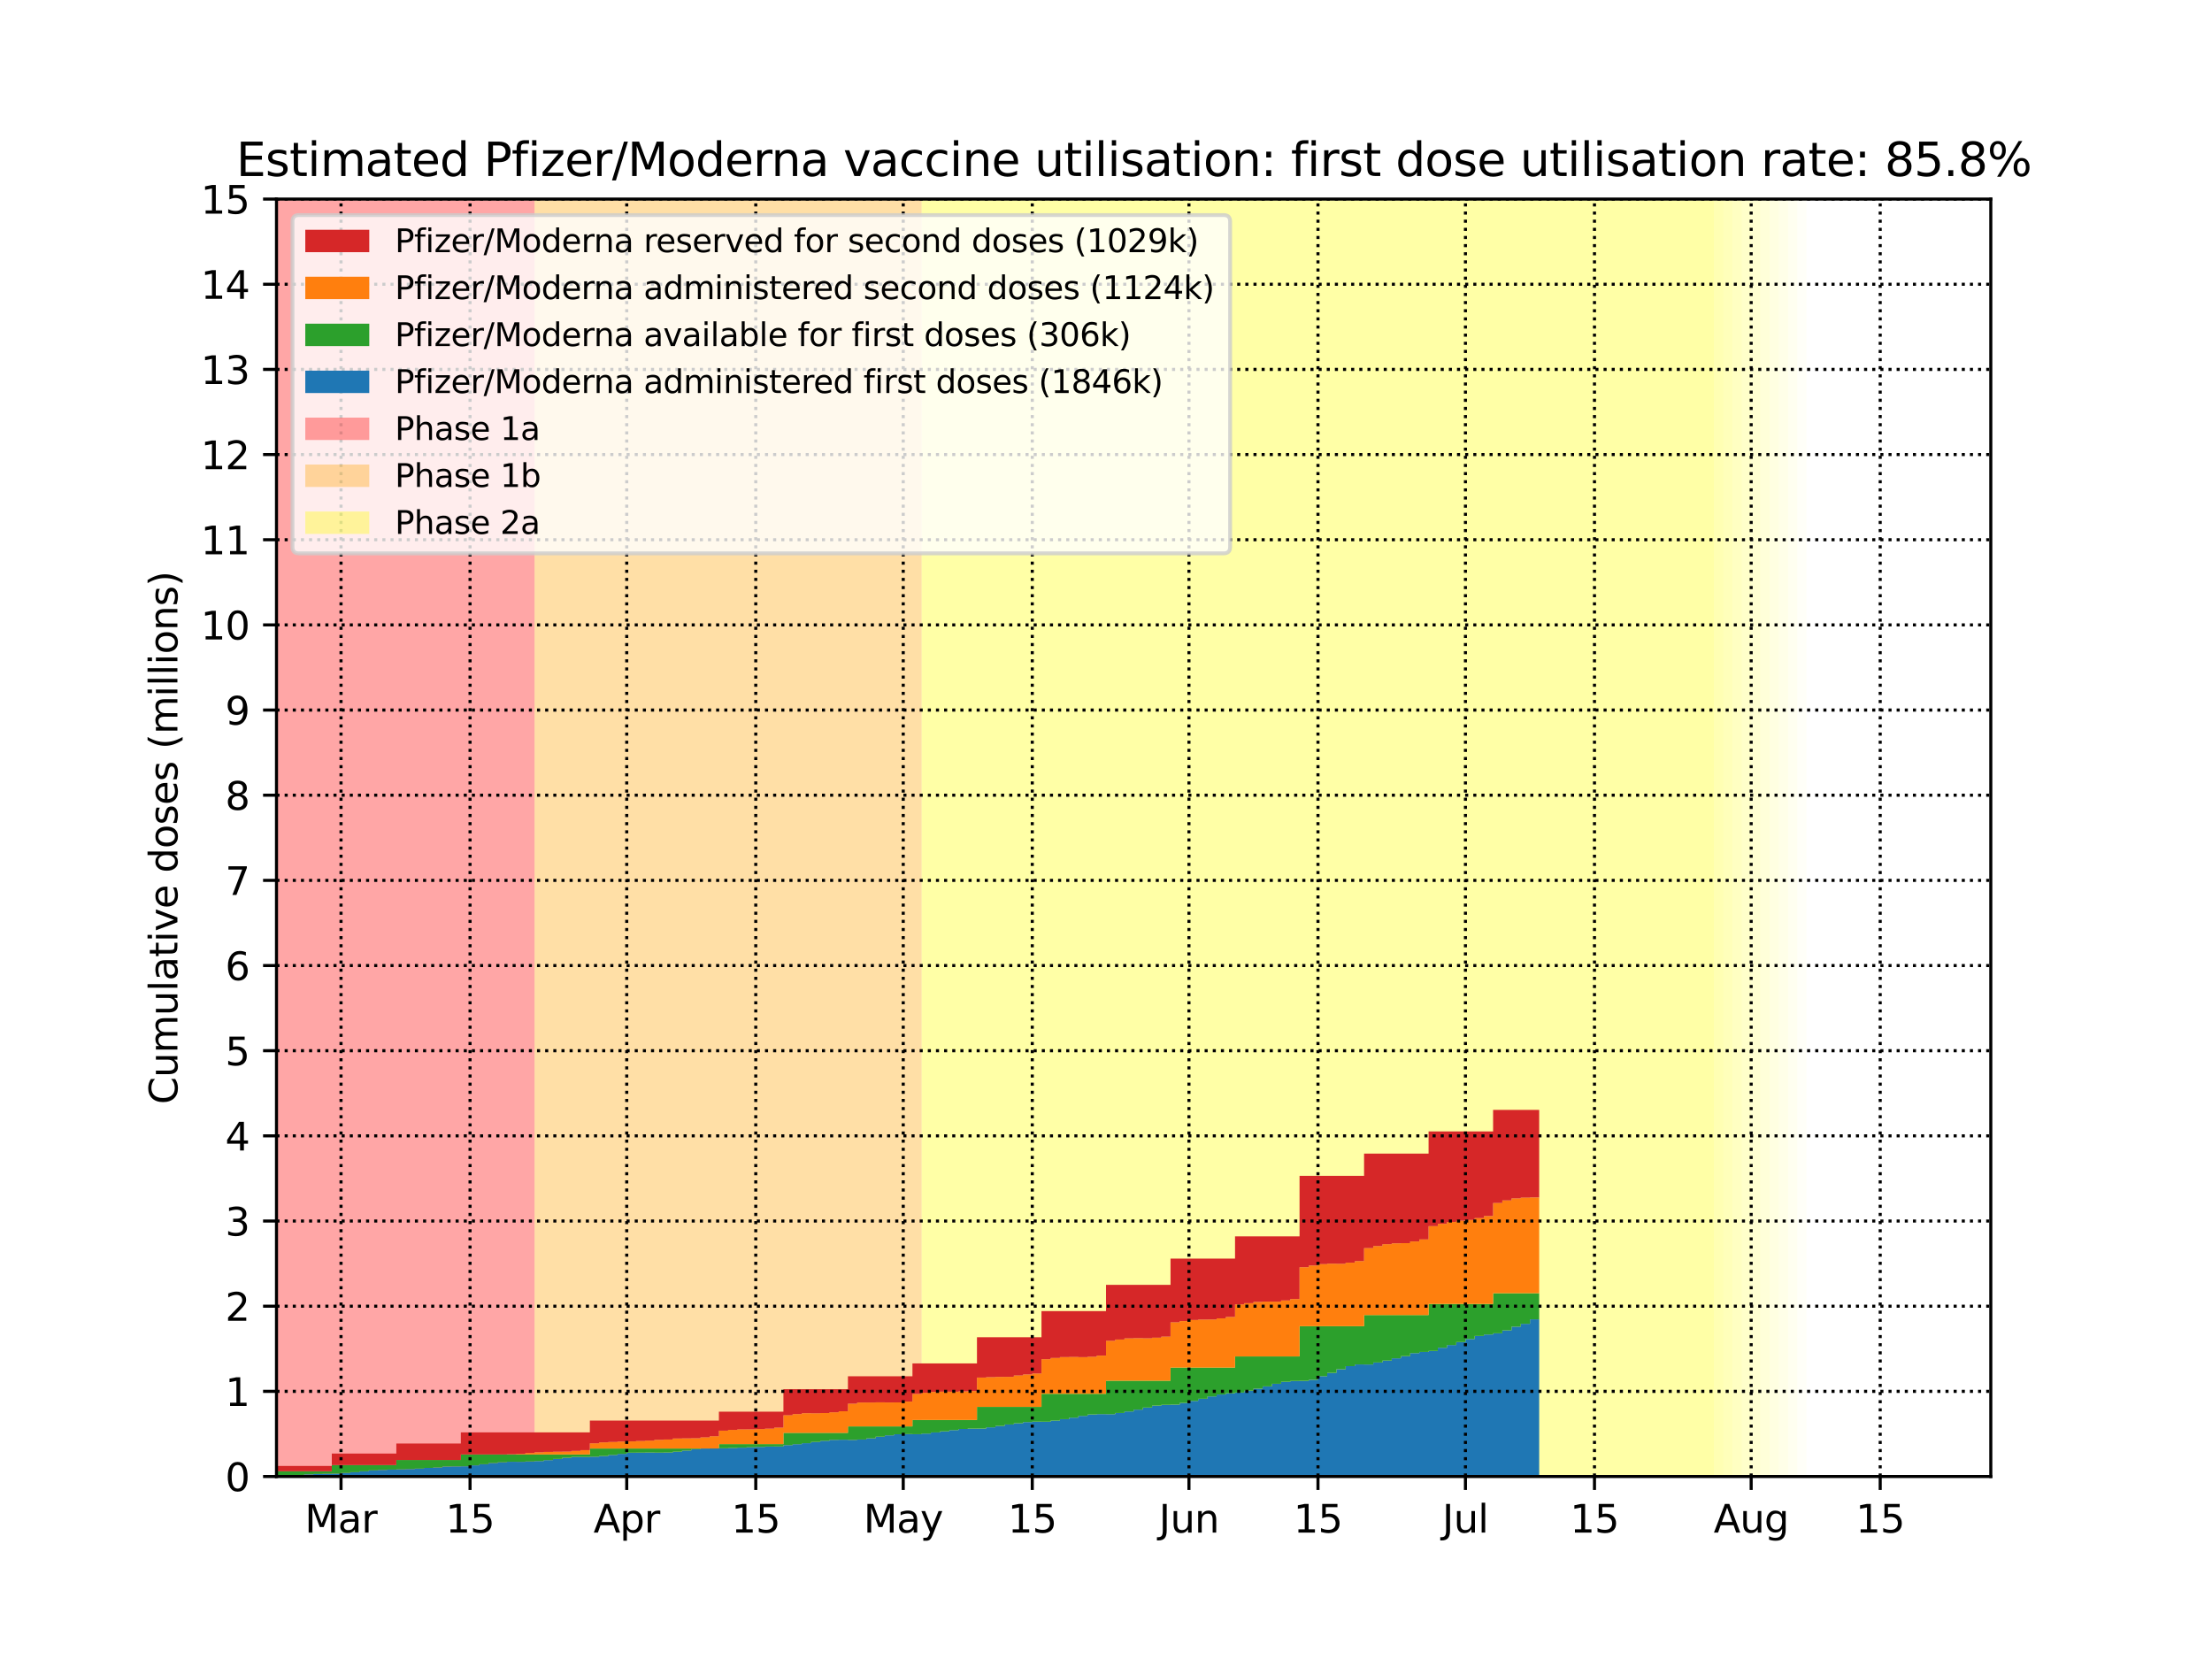 <?xml version="1.0" encoding="utf-8" standalone="no"?>
<!DOCTYPE svg PUBLIC "-//W3C//DTD SVG 1.1//EN"
  "http://www.w3.org/Graphics/SVG/1.1/DTD/svg11.dtd">
<svg height="432pt" version="1.1" viewBox="0 0 576 432" width="576pt" xmlns="http://www.w3.org/2000/svg" xmlns:xlink="http://www.w3.org/1999/xlink">
 <defs>
  <style type="text/css">*{stroke-linecap:butt;stroke-linejoin:round;}</style>
 </defs>
 <g id="figure_1">
  <g id="patch_1">
   <path d="M 0 432 
L 576 432 
L 576 0 
L 0 0 
z
" style="fill:#ffffff;"/>
  </g>
  <g id="axes_1">
   <g id="patch_2">
    <path d="M 72 384.48 
L 518.4 384.48 
L 518.4 51.84 
L 72 51.84 
z
" style="fill:#ffffff;"/>
   </g>
   <g id="PolyCollection_1">
    <defs>
     <path d="M 139.2 -47.52 
L 69.6 -47.52 
L 69.6 -380.16 
L 139.2 -380.16 
L 139.2 -380.16 
L 139.2 -47.52 
z
" id="m5490aac15d"/>
    </defs>
    <g clip-path="url(#pf68050ffca)">
     <use style="fill:#ff0000;fill-opacity:0.35;" x="0" xlink:href="#m5490aac15d" y="432"/>
    </g>
   </g>
   <g id="PolyCollection_2">
    <defs>
     <path d="M 240 -47.52 
L 139.2 -47.52 
L 139.2 -380.16 
L 240 -380.16 
L 240 -380.16 
L 240 -47.52 
z
" id="m4bdccd7c8d"/>
    </defs>
    <g clip-path="url(#pf68050ffca)">
     <use style="fill:#ffa500;fill-opacity:0.35;" x="0" xlink:href="#m4bdccd7c8d" y="432"/>
    </g>
   </g>
   <g id="PolyCollection_3">
    <defs>
     <path d="M 446.4 -47.52 
L 240 -47.52 
L 240 -380.16 
L 446.4 -380.16 
L 446.4 -380.16 
L 446.4 -47.52 
z
" id="mdb5102023e"/>
    </defs>
    <g clip-path="url(#pf68050ffca)">
     <use style="fill:#ffff00;fill-opacity:0.35;" x="0" xlink:href="#mdb5102023e" y="432"/>
    </g>
   </g>
   <g id="PolyCollection_4">
    <defs>
     <path d="M 448.8 -47.52 
L 446.4 -47.52 
L 446.4 -380.16 
L 448.8 -380.16 
L 448.8 -380.16 
L 448.8 -47.52 
z
" id="m507b815bce"/>
    </defs>
    <g clip-path="url(#pf68050ffca)">
     <use style="fill:#ffff00;fill-opacity:0.3;" x="0" xlink:href="#m507b815bce" y="432"/>
    </g>
   </g>
   <g id="PolyCollection_5">
    <defs>
     <path d="M 451.2 -47.52 
L 448.8 -47.52 
L 448.8 -380.16 
L 451.2 -380.16 
L 451.2 -380.16 
L 451.2 -47.52 
z
" id="m92973621dd"/>
    </defs>
    <g clip-path="url(#pf68050ffca)">
     <use style="fill:#ffff00;fill-opacity:0.27;" x="0" xlink:href="#m92973621dd" y="432"/>
    </g>
   </g>
   <g id="PolyCollection_6">
    <defs>
     <path d="M 453.6 -47.52 
L 451.2 -47.52 
L 451.2 -380.16 
L 453.6 -380.16 
L 453.6 -380.16 
L 453.6 -47.52 
z
" id="m84e14a847a"/>
    </defs>
    <g clip-path="url(#pf68050ffca)">
     <use style="fill:#ffff00;fill-opacity:0.24;" x="0" xlink:href="#m84e14a847a" y="432"/>
    </g>
   </g>
   <g id="PolyCollection_7">
    <defs>
     <path d="M 456 -47.52 
L 453.6 -47.52 
L 453.6 -380.16 
L 456 -380.16 
L 456 -380.16 
L 456 -47.52 
z
" id="mf7e70e1efd"/>
    </defs>
    <g clip-path="url(#pf68050ffca)">
     <use style="fill:#ffff00;fill-opacity:0.21;" x="0" xlink:href="#mf7e70e1efd" y="432"/>
    </g>
   </g>
   <g id="PolyCollection_8">
    <defs>
     <path d="M 458.4 -47.52 
L 456 -47.52 
L 456 -380.16 
L 458.4 -380.16 
L 458.4 -380.16 
L 458.4 -47.52 
z
" id="m87a40a410a"/>
    </defs>
    <g clip-path="url(#pf68050ffca)">
     <use style="fill:#ffff00;fill-opacity:0.18;" x="0" xlink:href="#m87a40a410a" y="432"/>
    </g>
   </g>
   <g id="PolyCollection_9">
    <defs>
     <path d="M 460.8 -47.52 
L 458.4 -47.52 
L 458.4 -380.16 
L 460.8 -380.16 
L 460.8 -380.16 
L 460.8 -47.52 
z
" id="m6b03bbfd7a"/>
    </defs>
    <g clip-path="url(#pf68050ffca)">
     <use style="fill:#ffff00;fill-opacity:0.15;" x="0" xlink:href="#m6b03bbfd7a" y="432"/>
    </g>
   </g>
   <g id="PolyCollection_10">
    <defs>
     <path d="M 463.2 -47.52 
L 460.8 -47.52 
L 460.8 -380.16 
L 463.2 -380.16 
L 463.2 -380.16 
L 463.2 -47.52 
z
" id="md66fe00f57"/>
    </defs>
    <g clip-path="url(#pf68050ffca)">
     <use style="fill:#ffff00;fill-opacity:0.12;" x="0" xlink:href="#md66fe00f57" y="432"/>
    </g>
   </g>
   <g id="PolyCollection_11">
    <defs>
     <path d="M 465.6 -47.52 
L 463.2 -47.52 
L 463.2 -380.16 
L 465.6 -380.16 
L 465.6 -380.16 
L 465.6 -47.52 
z
" id="mcb3b9114e9"/>
    </defs>
    <g clip-path="url(#pf68050ffca)">
     <use style="fill:#ffff00;fill-opacity:0.09;" x="0" xlink:href="#mcb3b9114e9" y="432"/>
    </g>
   </g>
   <g id="PolyCollection_12">
    <defs>
     <path d="M 468 -47.52 
L 465.6 -47.52 
L 465.6 -380.16 
L 468 -380.16 
L 468 -380.16 
L 468 -47.52 
z
" id="md72c18907d"/>
    </defs>
    <g clip-path="url(#pf68050ffca)">
     <use style="fill:#ffff00;fill-opacity:0.06;" x="0" xlink:href="#md72c18907d" y="432"/>
    </g>
   </g>
   <g id="PolyCollection_13">
    <defs>
     <path d="M 470.4 -47.52 
L 468 -47.52 
L 468 -380.16 
L 470.4 -380.16 
L 470.4 -380.16 
L 470.4 -47.52 
z
" id="m073c006671"/>
    </defs>
    <g clip-path="url(#pf68050ffca)">
     <use style="fill:#ffff00;fill-opacity:0.03;" x="0" xlink:href="#m073c006671" y="432"/>
    </g>
   </g>
   <g id="PolyCollection_14">
    <defs>
     <path d="M 72 -47.52 
L 72 -47.52 
L 72 -47.52 
L 74.4 -47.52 
L 74.4 -47.52 
L 76.8 -47.52 
L 76.8 -47.52 
L 79.2 -47.52 
L 79.2 -47.52 
L 81.6 -47.52 
L 81.6 -47.52 
L 84 -47.52 
L 84 -47.52 
L 86.4 -47.52 
L 86.4 -47.52 
L 88.8 -47.52 
L 88.8 -47.52 
L 91.2 -47.52 
L 91.2 -47.52 
L 93.6 -47.52 
L 93.6 -47.52 
L 96 -47.52 
L 96 -47.52 
L 98.4 -47.52 
L 98.4 -47.52 
L 100.8 -47.52 
L 100.8 -47.52 
L 103.2 -47.52 
L 103.2 -47.52 
L 105.6 -47.52 
L 105.6 -47.52 
L 108 -47.52 
L 108 -47.52 
L 110.4 -47.52 
L 110.4 -47.52 
L 112.8 -47.52 
L 112.8 -47.52 
L 115.2 -47.52 
L 115.2 -47.52 
L 117.6 -47.52 
L 117.6 -47.52 
L 120 -47.52 
L 120 -47.52 
L 122.4 -47.52 
L 122.4 -47.52 
L 124.8 -47.52 
L 124.8 -47.52 
L 127.2 -47.52 
L 127.2 -47.52 
L 129.6 -47.52 
L 129.6 -47.52 
L 132 -47.52 
L 132 -47.52 
L 134.4 -47.52 
L 134.4 -47.52 
L 136.8 -47.52 
L 136.8 -47.52 
L 139.2 -47.52 
L 139.2 -47.52 
L 141.6 -47.52 
L 141.6 -47.52 
L 144 -47.52 
L 144 -47.52 
L 146.4 -47.52 
L 146.4 -47.52 
L 148.8 -47.52 
L 148.8 -47.52 
L 151.2 -47.52 
L 151.2 -47.52 
L 153.6 -47.52 
L 153.6 -47.52 
L 156 -47.52 
L 156 -47.52 
L 158.4 -47.52 
L 158.4 -47.52 
L 160.8 -47.52 
L 160.8 -47.52 
L 163.2 -47.52 
L 163.2 -47.52 
L 165.6 -47.52 
L 165.6 -47.52 
L 168 -47.52 
L 168 -47.52 
L 170.4 -47.52 
L 170.4 -47.52 
L 172.8 -47.52 
L 172.8 -47.52 
L 175.2 -47.52 
L 175.2 -47.52 
L 177.6 -47.52 
L 177.6 -47.52 
L 180 -47.52 
L 180 -47.52 
L 182.4 -47.52 
L 182.4 -47.52 
L 184.8 -47.52 
L 184.8 -47.52 
L 187.2 -47.52 
L 187.2 -47.52 
L 189.6 -47.52 
L 189.6 -47.52 
L 192 -47.52 
L 192 -47.52 
L 194.4 -47.52 
L 194.4 -47.52 
L 196.8 -47.52 
L 196.8 -47.52 
L 199.2 -47.52 
L 199.2 -47.52 
L 201.6 -47.52 
L 201.6 -47.52 
L 204 -47.52 
L 204 -47.52 
L 206.4 -47.52 
L 206.4 -47.52 
L 208.8 -47.52 
L 208.8 -47.52 
L 211.2 -47.52 
L 211.2 -47.52 
L 213.6 -47.52 
L 213.6 -47.52 
L 216 -47.52 
L 216 -47.52 
L 218.4 -47.52 
L 218.4 -47.52 
L 220.8 -47.52 
L 220.8 -47.52 
L 223.2 -47.52 
L 223.2 -47.52 
L 225.6 -47.52 
L 225.6 -47.52 
L 228 -47.52 
L 228 -47.52 
L 230.4 -47.52 
L 230.4 -47.52 
L 232.8 -47.52 
L 232.8 -47.52 
L 235.2 -47.52 
L 235.2 -47.52 
L 237.6 -47.52 
L 237.6 -47.52 
L 240 -47.52 
L 240 -47.52 
L 242.4 -47.52 
L 242.4 -47.52 
L 244.8 -47.52 
L 244.8 -47.52 
L 247.2 -47.52 
L 247.2 -47.52 
L 249.6 -47.52 
L 249.6 -47.52 
L 252 -47.52 
L 252 -47.52 
L 254.4 -47.52 
L 254.4 -47.52 
L 256.8 -47.52 
L 256.8 -47.52 
L 259.2 -47.52 
L 259.2 -47.52 
L 261.6 -47.52 
L 261.6 -47.52 
L 264 -47.52 
L 264 -47.52 
L 266.4 -47.52 
L 266.4 -47.52 
L 268.8 -47.52 
L 268.8 -47.52 
L 271.2 -47.52 
L 271.2 -47.52 
L 273.6 -47.52 
L 273.6 -47.52 
L 276 -47.52 
L 276 -47.52 
L 278.4 -47.52 
L 278.4 -47.52 
L 280.8 -47.52 
L 280.8 -47.52 
L 283.2 -47.52 
L 283.2 -47.52 
L 285.6 -47.52 
L 285.6 -47.52 
L 288 -47.52 
L 288 -47.52 
L 290.4 -47.52 
L 290.4 -47.52 
L 292.8 -47.52 
L 292.8 -47.52 
L 295.2 -47.52 
L 295.2 -47.52 
L 297.6 -47.52 
L 297.6 -47.52 
L 300 -47.52 
L 300 -47.52 
L 302.4 -47.52 
L 302.4 -47.52 
L 304.8 -47.52 
L 304.8 -47.52 
L 307.2 -47.52 
L 307.2 -47.52 
L 309.6 -47.52 
L 309.6 -47.52 
L 312 -47.52 
L 312 -47.52 
L 314.4 -47.52 
L 314.4 -47.52 
L 316.8 -47.52 
L 316.8 -47.52 
L 319.2 -47.52 
L 319.2 -47.52 
L 321.6 -47.52 
L 321.6 -47.52 
L 324 -47.52 
L 324 -47.52 
L 326.4 -47.52 
L 326.4 -47.52 
L 328.8 -47.52 
L 328.8 -47.52 
L 331.2 -47.52 
L 331.2 -47.52 
L 333.6 -47.52 
L 333.6 -47.52 
L 336 -47.52 
L 336 -47.52 
L 338.4 -47.52 
L 338.4 -47.52 
L 340.8 -47.52 
L 340.8 -47.52 
L 343.2 -47.52 
L 343.2 -47.52 
L 345.6 -47.52 
L 345.6 -47.52 
L 348 -47.52 
L 348 -47.52 
L 350.4 -47.52 
L 350.4 -47.52 
L 352.8 -47.52 
L 352.8 -47.52 
L 355.2 -47.52 
L 355.2 -47.52 
L 357.6 -47.52 
L 357.6 -47.52 
L 360 -47.52 
L 360 -47.52 
L 362.4 -47.52 
L 362.4 -47.52 
L 364.8 -47.52 
L 364.8 -47.52 
L 367.2 -47.52 
L 367.2 -47.52 
L 369.6 -47.52 
L 369.6 -47.52 
L 372 -47.52 
L 372 -47.52 
L 374.4 -47.52 
L 374.4 -47.52 
L 376.8 -47.52 
L 376.8 -47.52 
L 379.2 -47.52 
L 379.2 -47.52 
L 381.6 -47.52 
L 381.6 -47.52 
L 384 -47.52 
L 384 -47.52 
L 386.4 -47.52 
L 386.4 -47.52 
L 388.8 -47.52 
L 388.8 -47.52 
L 391.2 -47.52 
L 391.2 -47.52 
L 393.6 -47.52 
L 393.6 -47.52 
L 396 -47.52 
L 396 -47.52 
L 398.4 -47.52 
L 398.4 -47.52 
L 400.8 -47.52 
L 400.8 -88.463 
L 400.8 -88.463 
L 398.4 -88.463 
L 398.4 -87.294 
L 396 -87.294 
L 396 -86.55 
L 393.6 -86.55 
L 393.6 -85.586 
L 391.2 -85.586 
L 391.2 -84.819 
L 388.8 -84.819 
L 388.8 -84.507 
L 386.4 -84.507 
L 386.4 -84.119 
L 384 -84.119 
L 384 -83.328 
L 381.6 -83.328 
L 381.6 -82.53 
L 379.2 -82.53 
L 379.2 -81.757 
L 376.8 -81.757 
L 376.8 -81.058 
L 374.4 -81.058 
L 374.4 -80.219 
L 372 -80.219 
L 372 -79.957 
L 369.6 -79.957 
L 369.6 -79.663 
L 367.2 -79.663 
L 367.2 -78.875 
L 364.8 -78.875 
L 364.8 -78.299 
L 362.4 -78.299 
L 362.4 -77.722 
L 360 -77.722 
L 360 -77.222 
L 357.6 -77.222 
L 357.6 -76.689 
L 355.2 -76.689 
L 355.2 -76.714 
L 352.8 -76.714 
L 352.8 -76.267 
L 350.4 -76.267 
L 350.4 -75.462 
L 348 -75.462 
L 348 -74.504 
L 345.6 -74.504 
L 345.6 -73.654 
L 343.2 -73.654 
L 343.2 -72.714 
L 340.8 -72.714 
L 340.8 -72.437 
L 338.4 -72.437 
L 338.4 -72.401 
L 336 -72.401 
L 336 -72.198 
L 333.6 -72.198 
L 333.6 -71.673 
L 331.2 -71.673 
L 331.2 -70.997 
L 328.8 -70.997 
L 328.8 -70.407 
L 326.4 -70.407 
L 326.4 -69.868 
L 324 -69.868 
L 324 -69.384 
L 321.6 -69.384 
L 321.6 -69.194 
L 319.2 -69.194 
L 319.2 -68.879 
L 316.8 -68.879 
L 316.8 -68.38 
L 314.4 -68.38 
L 314.4 -67.775 
L 312 -67.775 
L 312 -67.216 
L 309.6 -67.216 
L 309.6 -66.688 
L 307.2 -66.688 
L 307.2 -66.249 
L 304.8 -66.249 
L 304.8 -66.185 
L 302.4 -66.185 
L 302.4 -65.98 
L 300 -65.98 
L 300 -65.485 
L 297.6 -65.485 
L 297.6 -64.937 
L 295.2 -64.937 
L 295.2 -64.463 
L 292.8 -64.463 
L 292.8 -64.063 
L 290.4 -64.063 
L 290.4 -63.756 
L 288 -63.756 
L 288 -63.781 
L 285.6 -63.781 
L 285.6 -63.679 
L 283.2 -63.679 
L 283.2 -63.307 
L 280.8 -63.307 
L 280.8 -62.857 
L 278.4 -62.857 
L 278.4 -62.46 
L 276 -62.46 
L 276 -62.091 
L 273.6 -62.091 
L 273.6 -61.791 
L 271.2 -61.791 
L 271.2 -61.806 
L 268.8 -61.806 
L 268.8 -61.707 
L 266.4 -61.707 
L 266.4 -61.388 
L 264 -61.388 
L 264 -61.068 
L 261.6 -61.068 
L 261.6 -60.681 
L 259.2 -60.681 
L 259.2 -60.335 
L 256.8 -60.335 
L 256.8 -60.009 
L 254.4 -60.009 
L 254.4 -59.989 
L 252 -59.989 
L 252 -59.898 
L 249.6 -59.898 
L 249.6 -59.618 
L 247.2 -59.618 
L 247.2 -59.292 
L 244.8 -59.292 
L 244.8 -58.993 
L 242.4 -58.993 
L 242.4 -58.711 
L 240 -58.711 
L 240 -58.543 
L 237.6 -58.543 
L 237.6 -58.572 
L 235.2 -58.572 
L 235.2 -58.523 
L 232.8 -58.523 
L 232.8 -58.242 
L 230.4 -58.242 
L 230.4 -57.886 
L 228 -57.886 
L 228 -57.467 
L 225.6 -57.467 
L 225.6 -57.155 
L 223.2 -57.155 
L 223.2 -57.063 
L 220.8 -57.063 
L 220.8 -57.111 
L 218.4 -57.111 
L 218.4 -57.075 
L 216 -57.075 
L 216 -56.838 
L 213.6 -56.838 
L 213.6 -56.524 
L 211.2 -56.524 
L 211.2 -56.202 
L 208.8 -56.202 
L 208.8 -55.945 
L 206.4 -55.945 
L 206.4 -55.694 
L 204 -55.694 
L 204 -55.336 
L 201.6 -55.336 
L 201.6 -55.319 
L 199.2 -55.319 
L 199.2 -55.238 
L 196.8 -55.238 
L 196.8 -55.145 
L 194.4 -55.145 
L 194.4 -55.04 
L 192 -55.04 
L 192 -54.951 
L 189.6 -54.951 
L 189.6 -54.874 
L 187.2 -54.874 
L 187.2 -54.877 
L 184.8 -54.877 
L 184.8 -54.818 
L 182.4 -54.818 
L 182.4 -54.614 
L 180 -54.614 
L 180 -54.29 
L 177.6 -54.29 
L 177.6 -53.989 
L 175.2 -53.989 
L 175.2 -53.77 
L 172.8 -53.77 
L 172.8 -53.746 
L 170.4 -53.746 
L 170.4 -53.776 
L 168 -53.776 
L 168 -53.738 
L 165.6 -53.738 
L 165.6 -53.734 
L 163.2 -53.734 
L 163.2 -53.423 
L 160.8 -53.423 
L 160.8 -53.141 
L 158.4 -53.141 
L 158.4 -52.867 
L 156 -52.867 
L 156 -52.686 
L 153.6 -52.686 
L 153.6 -52.604 
L 151.2 -52.604 
L 151.2 -52.627 
L 148.8 -52.627 
L 148.8 -52.401 
L 146.4 -52.401 
L 146.4 -52.103 
L 144 -52.103 
L 144 -51.798 
L 141.6 -51.798 
L 141.6 -51.543 
L 139.2 -51.543 
L 139.2 -51.437 
L 136.8 -51.437 
L 136.8 -51.35 
L 134.4 -51.35 
L 134.4 -51.362 
L 132 -51.362 
L 132 -51.222 
L 129.6 -51.222 
L 129.6 -51.022 
L 127.2 -51.022 
L 127.2 -50.715 
L 124.8 -50.715 
L 124.8 -50.426 
L 122.4 -50.426 
L 122.4 -50.185 
L 120 -50.185 
L 120 -50.155 
L 117.6 -50.155 
L 117.6 -50.122 
L 115.2 -50.122 
L 115.2 -49.874 
L 112.8 -49.874 
L 112.8 -49.771 
L 110.4 -49.771 
L 110.4 -49.578 
L 108 -49.578 
L 108 -49.463 
L 105.6 -49.463 
L 105.6 -49.375 
L 103.2 -49.375 
L 103.2 -49.324 
L 100.8 -49.324 
L 100.8 -49.226 
L 98.4 -49.226 
L 98.4 -49.114 
L 96 -49.114 
L 96 -48.873 
L 93.6 -48.873 
L 93.6 -48.647 
L 91.2 -48.647 
L 91.2 -48.449 
L 88.8 -48.449 
L 88.8 -48.267 
L 86.4 -48.267 
L 86.4 -48.227 
L 84 -48.227 
L 84 -48.185 
L 81.6 -48.185 
L 81.6 -48.074 
L 79.2 -48.074 
L 79.2 -47.908 
L 76.8 -47.908 
L 76.8 -47.673 
L 74.4 -47.673 
L 74.4 -47.584 
L 72 -47.584 
L 72 -47.52 
z
" id="m5bc1f4965d"/>
    </defs>
    <g clip-path="url(#pf68050ffca)">
     <use style="fill:#1f77b4;" x="0" xlink:href="#m5bc1f4965d" y="432"/>
    </g>
   </g>
   <g id="PolyCollection_15">
    <defs>
     <path d="M 72 -48.898 
L 72 -47.52 
L 72 -47.584 
L 74.4 -47.584 
L 74.4 -47.673 
L 76.8 -47.673 
L 76.8 -47.908 
L 79.2 -47.908 
L 79.2 -48.074 
L 81.6 -48.074 
L 81.6 -48.185 
L 84 -48.185 
L 84 -48.227 
L 86.4 -48.227 
L 86.4 -48.267 
L 88.8 -48.267 
L 88.8 -48.449 
L 91.2 -48.449 
L 91.2 -48.647 
L 93.6 -48.647 
L 93.6 -48.873 
L 96 -48.873 
L 96 -49.114 
L 98.4 -49.114 
L 98.4 -49.226 
L 100.8 -49.226 
L 100.8 -49.324 
L 103.2 -49.324 
L 103.2 -49.375 
L 105.6 -49.375 
L 105.6 -49.463 
L 108 -49.463 
L 108 -49.578 
L 110.4 -49.578 
L 110.4 -49.771 
L 112.8 -49.771 
L 112.8 -49.874 
L 115.2 -49.874 
L 115.2 -50.122 
L 117.6 -50.122 
L 117.6 -50.155 
L 120 -50.155 
L 120 -50.185 
L 122.4 -50.185 
L 122.4 -50.426 
L 124.8 -50.426 
L 124.8 -50.715 
L 127.2 -50.715 
L 127.2 -51.022 
L 129.6 -51.022 
L 129.6 -51.222 
L 132 -51.222 
L 132 -51.362 
L 134.4 -51.362 
L 134.4 -51.35 
L 136.8 -51.35 
L 136.8 -51.437 
L 139.2 -51.437 
L 139.2 -51.543 
L 141.6 -51.543 
L 141.6 -51.798 
L 144 -51.798 
L 144 -52.103 
L 146.4 -52.103 
L 146.4 -52.401 
L 148.8 -52.401 
L 148.8 -52.627 
L 151.2 -52.627 
L 151.2 -52.604 
L 153.6 -52.604 
L 153.6 -52.686 
L 156 -52.686 
L 156 -52.867 
L 158.4 -52.867 
L 158.4 -53.141 
L 160.8 -53.141 
L 160.8 -53.423 
L 163.2 -53.423 
L 163.2 -53.734 
L 165.6 -53.734 
L 165.6 -53.738 
L 168 -53.738 
L 168 -53.776 
L 170.4 -53.776 
L 170.4 -53.746 
L 172.8 -53.746 
L 172.8 -53.77 
L 175.2 -53.77 
L 175.2 -53.989 
L 177.6 -53.989 
L 177.6 -54.29 
L 180 -54.29 
L 180 -54.614 
L 182.4 -54.614 
L 182.4 -54.818 
L 184.8 -54.818 
L 184.8 -54.877 
L 187.2 -54.877 
L 187.2 -54.874 
L 189.6 -54.874 
L 189.6 -54.951 
L 192 -54.951 
L 192 -55.04 
L 194.4 -55.04 
L 194.4 -55.145 
L 196.8 -55.145 
L 196.8 -55.238 
L 199.2 -55.238 
L 199.2 -55.319 
L 201.6 -55.319 
L 201.6 -55.336 
L 204 -55.336 
L 204 -55.694 
L 206.4 -55.694 
L 206.4 -55.945 
L 208.8 -55.945 
L 208.8 -56.202 
L 211.2 -56.202 
L 211.2 -56.524 
L 213.6 -56.524 
L 213.6 -56.838 
L 216 -56.838 
L 216 -57.075 
L 218.4 -57.075 
L 218.4 -57.111 
L 220.8 -57.111 
L 220.8 -57.063 
L 223.2 -57.063 
L 223.2 -57.155 
L 225.6 -57.155 
L 225.6 -57.467 
L 228 -57.467 
L 228 -57.886 
L 230.4 -57.886 
L 230.4 -58.242 
L 232.8 -58.242 
L 232.8 -58.523 
L 235.2 -58.523 
L 235.2 -58.572 
L 237.6 -58.572 
L 237.6 -58.543 
L 240 -58.543 
L 240 -58.711 
L 242.4 -58.711 
L 242.4 -58.993 
L 244.8 -58.993 
L 244.8 -59.292 
L 247.2 -59.292 
L 247.2 -59.618 
L 249.6 -59.618 
L 249.6 -59.898 
L 252 -59.898 
L 252 -59.989 
L 254.4 -59.989 
L 254.4 -60.009 
L 256.8 -60.009 
L 256.8 -60.335 
L 259.2 -60.335 
L 259.2 -60.681 
L 261.6 -60.681 
L 261.6 -61.068 
L 264 -61.068 
L 264 -61.388 
L 266.4 -61.388 
L 266.4 -61.707 
L 268.8 -61.707 
L 268.8 -61.806 
L 271.2 -61.806 
L 271.2 -61.791 
L 273.6 -61.791 
L 273.6 -62.091 
L 276 -62.091 
L 276 -62.46 
L 278.4 -62.46 
L 278.4 -62.857 
L 280.8 -62.857 
L 280.8 -63.307 
L 283.2 -63.307 
L 283.2 -63.679 
L 285.6 -63.679 
L 285.6 -63.781 
L 288 -63.781 
L 288 -63.756 
L 290.4 -63.756 
L 290.4 -64.063 
L 292.8 -64.063 
L 292.8 -64.463 
L 295.2 -64.463 
L 295.2 -64.937 
L 297.6 -64.937 
L 297.6 -65.485 
L 300 -65.485 
L 300 -65.98 
L 302.4 -65.98 
L 302.4 -66.185 
L 304.8 -66.185 
L 304.8 -66.249 
L 307.2 -66.249 
L 307.2 -66.688 
L 309.6 -66.688 
L 309.6 -67.216 
L 312 -67.216 
L 312 -67.775 
L 314.4 -67.775 
L 314.4 -68.38 
L 316.8 -68.38 
L 316.8 -68.879 
L 319.2 -68.879 
L 319.2 -69.194 
L 321.6 -69.194 
L 321.6 -69.384 
L 324 -69.384 
L 324 -69.868 
L 326.4 -69.868 
L 326.4 -70.407 
L 328.8 -70.407 
L 328.8 -70.997 
L 331.2 -70.997 
L 331.2 -71.673 
L 333.6 -71.673 
L 333.6 -72.198 
L 336 -72.198 
L 336 -72.401 
L 338.4 -72.401 
L 338.4 -72.437 
L 340.8 -72.437 
L 340.8 -72.714 
L 343.2 -72.714 
L 343.2 -73.654 
L 345.6 -73.654 
L 345.6 -74.504 
L 348 -74.504 
L 348 -75.462 
L 350.4 -75.462 
L 350.4 -76.267 
L 352.8 -76.267 
L 352.8 -76.714 
L 355.2 -76.714 
L 355.2 -76.689 
L 357.6 -76.689 
L 357.6 -77.222 
L 360 -77.222 
L 360 -77.722 
L 362.4 -77.722 
L 362.4 -78.299 
L 364.8 -78.299 
L 364.8 -78.875 
L 367.2 -78.875 
L 367.2 -79.663 
L 369.6 -79.663 
L 369.6 -79.957 
L 372 -79.957 
L 372 -80.219 
L 374.4 -80.219 
L 374.4 -81.058 
L 376.8 -81.058 
L 376.8 -81.757 
L 379.2 -81.757 
L 379.2 -82.53 
L 381.6 -82.53 
L 381.6 -83.328 
L 384 -83.328 
L 384 -84.119 
L 386.4 -84.119 
L 386.4 -84.507 
L 388.8 -84.507 
L 388.8 -84.819 
L 391.2 -84.819 
L 391.2 -85.586 
L 393.6 -85.586 
L 393.6 -86.55 
L 396 -86.55 
L 396 -87.294 
L 398.4 -87.294 
L 398.4 -88.463 
L 400.8 -88.463 
L 400.8 -95.254 
L 400.8 -95.254 
L 398.4 -95.254 
L 398.4 -95.254 
L 396 -95.254 
L 396 -95.254 
L 393.6 -95.254 
L 393.6 -95.254 
L 391.2 -95.254 
L 391.2 -95.254 
L 388.8 -95.254 
L 388.8 -92.454 
L 386.4 -92.454 
L 386.4 -92.454 
L 384 -92.454 
L 384 -92.454 
L 381.6 -92.454 
L 381.6 -92.454 
L 379.2 -92.454 
L 379.2 -92.454 
L 376.8 -92.454 
L 376.8 -92.454 
L 374.4 -92.454 
L 374.4 -92.454 
L 372 -92.454 
L 372 -89.559 
L 369.6 -89.559 
L 369.6 -89.559 
L 367.2 -89.559 
L 367.2 -89.559 
L 364.8 -89.559 
L 364.8 -89.559 
L 362.4 -89.559 
L 362.4 -89.559 
L 360 -89.559 
L 360 -89.559 
L 357.6 -89.559 
L 357.6 -89.559 
L 355.2 -89.559 
L 355.2 -86.664 
L 352.8 -86.664 
L 352.8 -86.664 
L 350.4 -86.664 
L 350.4 -86.664 
L 348 -86.664 
L 348 -86.664 
L 345.6 -86.664 
L 345.6 -86.664 
L 343.2 -86.664 
L 343.2 -86.664 
L 340.8 -86.664 
L 340.8 -86.664 
L 338.4 -86.664 
L 338.4 -78.787 
L 336 -78.787 
L 336 -78.787 
L 333.6 -78.787 
L 333.6 -78.787 
L 331.2 -78.787 
L 331.2 -78.787 
L 328.8 -78.787 
L 328.8 -78.787 
L 326.4 -78.787 
L 326.4 -78.787 
L 324 -78.787 
L 324 -78.787 
L 321.6 -78.787 
L 321.6 -75.892 
L 319.2 -75.892 
L 319.2 -75.892 
L 316.8 -75.892 
L 316.8 -75.892 
L 314.4 -75.892 
L 314.4 -75.892 
L 312 -75.892 
L 312 -75.892 
L 309.6 -75.892 
L 309.6 -75.892 
L 307.2 -75.892 
L 307.2 -75.892 
L 304.8 -75.892 
L 304.8 -72.474 
L 302.4 -72.474 
L 302.4 -72.474 
L 300 -72.474 
L 300 -72.474 
L 297.6 -72.474 
L 297.6 -72.474 
L 295.2 -72.474 
L 295.2 -72.474 
L 292.8 -72.474 
L 292.8 -72.474 
L 290.4 -72.474 
L 290.4 -72.474 
L 288 -72.474 
L 288 -69.058 
L 285.6 -69.058 
L 285.6 -69.058 
L 283.2 -69.058 
L 283.2 -69.058 
L 280.8 -69.058 
L 280.8 -69.058 
L 278.4 -69.058 
L 278.4 -69.058 
L 276 -69.058 
L 276 -69.058 
L 273.6 -69.058 
L 273.6 -69.058 
L 271.2 -69.058 
L 271.2 -65.653 
L 268.8 -65.653 
L 268.8 -65.653 
L 266.4 -65.653 
L 266.4 -65.653 
L 264 -65.653 
L 264 -65.653 
L 261.6 -65.653 
L 261.6 -65.653 
L 259.2 -65.653 
L 259.2 -65.653 
L 256.8 -65.653 
L 256.8 -65.653 
L 254.4 -65.653 
L 254.4 -62.248 
L 252 -62.248 
L 252 -62.248 
L 249.6 -62.248 
L 249.6 -62.248 
L 247.2 -62.248 
L 247.2 -62.248 
L 244.8 -62.248 
L 244.8 -62.248 
L 242.4 -62.248 
L 242.4 -62.248 
L 240 -62.248 
L 240 -62.248 
L 237.6 -62.248 
L 237.6 -60.569 
L 235.2 -60.569 
L 235.2 -60.569 
L 232.8 -60.569 
L 232.8 -60.569 
L 230.4 -60.569 
L 230.4 -60.569 
L 228 -60.569 
L 228 -60.569 
L 225.6 -60.569 
L 225.6 -60.569 
L 223.2 -60.569 
L 223.2 -60.569 
L 220.8 -60.569 
L 220.8 -58.891 
L 218.4 -58.891 
L 218.4 -58.891 
L 216 -58.891 
L 216 -58.891 
L 213.6 -58.891 
L 213.6 -58.891 
L 211.2 -58.891 
L 211.2 -58.891 
L 208.8 -58.891 
L 208.8 -58.891 
L 206.4 -58.891 
L 206.4 -58.891 
L 204 -58.891 
L 204 -55.961 
L 201.6 -55.961 
L 201.6 -55.961 
L 199.2 -55.961 
L 199.2 -55.961 
L 196.8 -55.961 
L 196.8 -55.961 
L 194.4 -55.961 
L 194.4 -55.961 
L 192 -55.961 
L 192 -55.961 
L 189.6 -55.961 
L 189.6 -55.961 
L 187.2 -55.961 
L 187.2 -54.806 
L 184.8 -54.806 
L 184.8 -54.806 
L 182.4 -54.806 
L 182.4 -54.806 
L 180 -54.806 
L 180 -54.806 
L 177.6 -54.806 
L 177.6 -54.806 
L 175.2 -54.806 
L 175.2 -54.806 
L 172.8 -54.806 
L 172.8 -54.806 
L 170.4 -54.806 
L 170.4 -54.806 
L 168 -54.806 
L 168 -54.806 
L 165.6 -54.806 
L 165.6 -54.806 
L 163.2 -54.806 
L 163.2 -54.806 
L 160.8 -54.806 
L 160.8 -54.806 
L 158.4 -54.806 
L 158.4 -54.806 
L 156 -54.806 
L 156 -54.806 
L 153.6 -54.806 
L 153.6 -53.264 
L 151.2 -53.264 
L 151.2 -53.264 
L 148.8 -53.264 
L 148.8 -53.264 
L 146.4 -53.264 
L 146.4 -53.264 
L 144 -53.264 
L 144 -53.264 
L 141.6 -53.264 
L 141.6 -53.264 
L 139.2 -53.264 
L 139.2 -53.264 
L 136.8 -53.264 
L 136.8 -53.264 
L 134.4 -53.264 
L 134.4 -53.264 
L 132 -53.264 
L 132 -53.264 
L 129.6 -53.264 
L 129.6 -53.264 
L 127.2 -53.264 
L 127.2 -53.264 
L 124.8 -53.264 
L 124.8 -53.264 
L 122.4 -53.264 
L 122.4 -53.264 
L 120 -53.264 
L 120 -51.818 
L 117.6 -51.818 
L 117.6 -51.818 
L 115.2 -51.818 
L 115.2 -51.818 
L 112.8 -51.818 
L 112.8 -51.818 
L 110.4 -51.818 
L 110.4 -51.818 
L 108 -51.818 
L 108 -51.818 
L 105.6 -51.818 
L 105.6 -51.818 
L 103.2 -51.818 
L 103.2 -50.508 
L 100.8 -50.508 
L 100.8 -50.508 
L 98.4 -50.508 
L 98.4 -50.508 
L 96 -50.508 
L 96 -50.508 
L 93.6 -50.508 
L 93.6 -50.508 
L 91.2 -50.508 
L 91.2 -50.508 
L 88.8 -50.508 
L 88.8 -50.508 
L 86.4 -50.508 
L 86.4 -48.898 
L 84 -48.898 
L 84 -48.898 
L 81.6 -48.898 
L 81.6 -48.898 
L 79.2 -48.898 
L 79.2 -48.898 
L 76.8 -48.898 
L 76.8 -48.898 
L 74.4 -48.898 
L 74.4 -48.898 
L 72 -48.898 
L 72 -48.898 
z
" id="m5197899d01"/>
    </defs>
    <g clip-path="url(#pf68050ffca)">
     <use style="fill:#2ca02c;" x="0" xlink:href="#m5197899d01" y="432"/>
    </g>
   </g>
   <g id="PolyCollection_16">
    <defs>
     <path d="M 72 -48.898 
L 72 -48.898 
L 72 -48.898 
L 74.4 -48.898 
L 74.4 -48.898 
L 76.8 -48.898 
L 76.8 -48.898 
L 79.2 -48.898 
L 79.2 -48.898 
L 81.6 -48.898 
L 81.6 -48.898 
L 84 -48.898 
L 84 -48.898 
L 86.4 -48.898 
L 86.4 -50.508 
L 88.8 -50.508 
L 88.8 -50.508 
L 91.2 -50.508 
L 91.2 -50.508 
L 93.6 -50.508 
L 93.6 -50.508 
L 96 -50.508 
L 96 -50.508 
L 98.4 -50.508 
L 98.4 -50.508 
L 100.8 -50.508 
L 100.8 -50.508 
L 103.2 -50.508 
L 103.2 -51.818 
L 105.6 -51.818 
L 105.6 -51.818 
L 108 -51.818 
L 108 -51.818 
L 110.4 -51.818 
L 110.4 -51.818 
L 112.8 -51.818 
L 112.8 -51.818 
L 115.2 -51.818 
L 115.2 -51.818 
L 117.6 -51.818 
L 117.6 -51.818 
L 120 -51.818 
L 120 -53.264 
L 122.4 -53.264 
L 122.4 -53.264 
L 124.8 -53.264 
L 124.8 -53.264 
L 127.2 -53.264 
L 127.2 -53.264 
L 129.6 -53.264 
L 129.6 -53.264 
L 132 -53.264 
L 132 -53.264 
L 134.4 -53.264 
L 134.4 -53.264 
L 136.8 -53.264 
L 136.8 -53.264 
L 139.2 -53.264 
L 139.2 -53.264 
L 141.6 -53.264 
L 141.6 -53.264 
L 144 -53.264 
L 144 -53.264 
L 146.4 -53.264 
L 146.4 -53.264 
L 148.8 -53.264 
L 148.8 -53.264 
L 151.2 -53.264 
L 151.2 -53.264 
L 153.6 -53.264 
L 153.6 -54.806 
L 156 -54.806 
L 156 -54.806 
L 158.4 -54.806 
L 158.4 -54.806 
L 160.8 -54.806 
L 160.8 -54.806 
L 163.2 -54.806 
L 163.2 -54.806 
L 165.6 -54.806 
L 165.6 -54.806 
L 168 -54.806 
L 168 -54.806 
L 170.4 -54.806 
L 170.4 -54.806 
L 172.8 -54.806 
L 172.8 -54.806 
L 175.2 -54.806 
L 175.2 -54.806 
L 177.6 -54.806 
L 177.6 -54.806 
L 180 -54.806 
L 180 -54.806 
L 182.4 -54.806 
L 182.4 -54.806 
L 184.8 -54.806 
L 184.8 -54.806 
L 187.2 -54.806 
L 187.2 -55.961 
L 189.6 -55.961 
L 189.6 -55.961 
L 192 -55.961 
L 192 -55.961 
L 194.4 -55.961 
L 194.4 -55.961 
L 196.8 -55.961 
L 196.8 -55.961 
L 199.2 -55.961 
L 199.2 -55.961 
L 201.6 -55.961 
L 201.6 -55.961 
L 204 -55.961 
L 204 -58.891 
L 206.4 -58.891 
L 206.4 -58.891 
L 208.8 -58.891 
L 208.8 -58.891 
L 211.2 -58.891 
L 211.2 -58.891 
L 213.6 -58.891 
L 213.6 -58.891 
L 216 -58.891 
L 216 -58.891 
L 218.4 -58.891 
L 218.4 -58.891 
L 220.8 -58.891 
L 220.8 -60.569 
L 223.2 -60.569 
L 223.2 -60.569 
L 225.6 -60.569 
L 225.6 -60.569 
L 228 -60.569 
L 228 -60.569 
L 230.4 -60.569 
L 230.4 -60.569 
L 232.8 -60.569 
L 232.8 -60.569 
L 235.2 -60.569 
L 235.2 -60.569 
L 237.6 -60.569 
L 237.6 -62.248 
L 240 -62.248 
L 240 -62.248 
L 242.4 -62.248 
L 242.4 -62.248 
L 244.8 -62.248 
L 244.8 -62.248 
L 247.2 -62.248 
L 247.2 -62.248 
L 249.6 -62.248 
L 249.6 -62.248 
L 252 -62.248 
L 252 -62.248 
L 254.4 -62.248 
L 254.4 -65.653 
L 256.8 -65.653 
L 256.8 -65.653 
L 259.2 -65.653 
L 259.2 -65.653 
L 261.6 -65.653 
L 261.6 -65.653 
L 264 -65.653 
L 264 -65.653 
L 266.4 -65.653 
L 266.4 -65.653 
L 268.8 -65.653 
L 268.8 -65.653 
L 271.2 -65.653 
L 271.2 -69.058 
L 273.6 -69.058 
L 273.6 -69.058 
L 276 -69.058 
L 276 -69.058 
L 278.4 -69.058 
L 278.4 -69.058 
L 280.8 -69.058 
L 280.8 -69.058 
L 283.2 -69.058 
L 283.2 -69.058 
L 285.6 -69.058 
L 285.6 -69.058 
L 288 -69.058 
L 288 -72.474 
L 290.4 -72.474 
L 290.4 -72.474 
L 292.8 -72.474 
L 292.8 -72.474 
L 295.2 -72.474 
L 295.2 -72.474 
L 297.6 -72.474 
L 297.6 -72.474 
L 300 -72.474 
L 300 -72.474 
L 302.4 -72.474 
L 302.4 -72.474 
L 304.8 -72.474 
L 304.8 -75.892 
L 307.2 -75.892 
L 307.2 -75.892 
L 309.6 -75.892 
L 309.6 -75.892 
L 312 -75.892 
L 312 -75.892 
L 314.4 -75.892 
L 314.4 -75.892 
L 316.8 -75.892 
L 316.8 -75.892 
L 319.2 -75.892 
L 319.2 -75.892 
L 321.6 -75.892 
L 321.6 -78.787 
L 324 -78.787 
L 324 -78.787 
L 326.4 -78.787 
L 326.4 -78.787 
L 328.8 -78.787 
L 328.8 -78.787 
L 331.2 -78.787 
L 331.2 -78.787 
L 333.6 -78.787 
L 333.6 -78.787 
L 336 -78.787 
L 336 -78.787 
L 338.4 -78.787 
L 338.4 -86.664 
L 340.8 -86.664 
L 340.8 -86.664 
L 343.2 -86.664 
L 343.2 -86.664 
L 345.6 -86.664 
L 345.6 -86.664 
L 348 -86.664 
L 348 -86.664 
L 350.4 -86.664 
L 350.4 -86.664 
L 352.8 -86.664 
L 352.8 -86.664 
L 355.2 -86.664 
L 355.2 -89.559 
L 357.6 -89.559 
L 357.6 -89.559 
L 360 -89.559 
L 360 -89.559 
L 362.4 -89.559 
L 362.4 -89.559 
L 364.8 -89.559 
L 364.8 -89.559 
L 367.2 -89.559 
L 367.2 -89.559 
L 369.6 -89.559 
L 369.6 -89.559 
L 372 -89.559 
L 372 -92.454 
L 374.4 -92.454 
L 374.4 -92.454 
L 376.8 -92.454 
L 376.8 -92.454 
L 379.2 -92.454 
L 379.2 -92.454 
L 381.6 -92.454 
L 381.6 -92.454 
L 384 -92.454 
L 384 -92.454 
L 386.4 -92.454 
L 386.4 -92.454 
L 388.8 -92.454 
L 388.8 -95.254 
L 391.2 -95.254 
L 391.2 -95.254 
L 393.6 -95.254 
L 393.6 -95.254 
L 396 -95.254 
L 396 -95.254 
L 398.4 -95.254 
L 398.4 -95.254 
L 400.8 -95.254 
L 400.8 -120.171 
L 400.8 -120.171 
L 398.4 -120.171 
L 398.4 -120.134 
L 396 -120.134 
L 396 -119.932 
L 393.6 -119.932 
L 393.6 -119.406 
L 391.2 -119.406 
L 391.2 -118.731 
L 388.8 -118.731 
L 388.8 -115.34 
L 386.4 -115.34 
L 386.4 -114.801 
L 384 -114.801 
L 384 -114.317 
L 381.6 -114.317 
L 381.6 -114.127 
L 379.2 -114.127 
L 379.2 -113.813 
L 376.8 -113.813 
L 376.8 -113.313 
L 374.4 -113.313 
L 374.4 -112.709 
L 372 -112.709 
L 372 -109.255 
L 369.6 -109.255 
L 369.6 -108.727 
L 367.2 -108.727 
L 367.2 -108.288 
L 364.8 -108.288 
L 364.8 -108.224 
L 362.4 -108.224 
L 362.4 -108.019 
L 360 -108.019 
L 360 -107.524 
L 357.6 -107.524 
L 357.6 -106.976 
L 355.2 -106.976 
L 355.2 -103.607 
L 352.8 -103.607 
L 352.8 -103.207 
L 350.4 -103.207 
L 350.4 -102.9 
L 348 -102.9 
L 348 -102.925 
L 345.6 -102.925 
L 345.6 -102.823 
L 343.2 -102.823 
L 343.2 -102.451 
L 340.8 -102.451 
L 340.8 -102.002 
L 338.4 -102.002 
L 338.4 -93.727 
L 336 -93.727 
L 336 -93.358 
L 333.6 -93.358 
L 333.6 -93.057 
L 331.2 -93.057 
L 331.2 -93.073 
L 328.8 -93.073 
L 328.8 -92.974 
L 326.4 -92.974 
L 326.4 -92.655 
L 324 -92.655 
L 324 -92.334 
L 321.6 -92.334 
L 321.6 -89.053 
L 319.2 -89.053 
L 319.2 -88.707 
L 316.8 -88.707 
L 316.8 -88.38 
L 314.4 -88.38 
L 314.4 -88.361 
L 312 -88.361 
L 312 -88.27 
L 309.6 -88.27 
L 309.6 -87.99 
L 307.2 -87.99 
L 307.2 -87.664 
L 304.8 -87.664 
L 304.8 -83.946 
L 302.4 -83.946 
L 302.4 -83.665 
L 300 -83.665 
L 300 -83.497 
L 297.6 -83.497 
L 297.6 -83.525 
L 295.2 -83.525 
L 295.2 -83.477 
L 292.8 -83.477 
L 292.8 -83.196 
L 290.4 -83.196 
L 290.4 -82.84 
L 288 -82.84 
L 288 -79.005 
L 285.6 -79.005 
L 285.6 -78.694 
L 283.2 -78.694 
L 283.2 -78.601 
L 280.8 -78.601 
L 280.8 -78.649 
L 278.4 -78.649 
L 278.4 -78.613 
L 276 -78.613 
L 276 -78.376 
L 273.6 -78.376 
L 273.6 -78.063 
L 271.2 -78.063 
L 271.2 -74.335 
L 268.8 -74.335 
L 268.8 -74.078 
L 266.4 -74.078 
L 266.4 -73.827 
L 264 -73.827 
L 264 -73.469 
L 261.6 -73.469 
L 261.6 -73.452 
L 259.2 -73.452 
L 259.2 -73.371 
L 256.8 -73.371 
L 256.8 -73.278 
L 254.4 -73.278 
L 254.4 -69.768 
L 252 -69.768 
L 252 -69.679 
L 249.6 -69.679 
L 249.6 -69.601 
L 247.2 -69.601 
L 247.2 -69.605 
L 244.8 -69.605 
L 244.8 -69.545 
L 242.4 -69.545 
L 242.4 -69.341 
L 240 -69.341 
L 240 -69.018 
L 237.6 -69.018 
L 237.6 -67.039 
L 235.2 -67.039 
L 235.2 -66.819 
L 232.8 -66.819 
L 232.8 -66.795 
L 230.4 -66.795 
L 230.4 -66.826 
L 228 -66.826 
L 228 -66.787 
L 225.6 -66.787 
L 225.6 -66.783 
L 223.2 -66.783 
L 223.2 -66.472 
L 220.8 -66.472 
L 220.8 -64.512 
L 218.4 -64.512 
L 218.4 -64.238 
L 216 -64.238 
L 216 -64.056 
L 213.6 -64.056 
L 213.6 -63.975 
L 211.2 -63.975 
L 211.2 -63.998 
L 208.8 -63.998 
L 208.8 -63.771 
L 206.4 -63.771 
L 206.4 -63.474 
L 204 -63.474 
L 204 -60.239 
L 201.6 -60.239 
L 201.6 -59.984 
L 199.2 -59.984 
L 199.2 -59.878 
L 196.8 -59.878 
L 196.8 -59.791 
L 194.4 -59.791 
L 194.4 -59.803 
L 192 -59.803 
L 192 -59.663 
L 189.6 -59.663 
L 189.6 -59.463 
L 187.2 -59.463 
L 187.2 -58.001 
L 184.8 -58.001 
L 184.8 -57.713 
L 182.4 -57.713 
L 182.4 -57.472 
L 180 -57.472 
L 180 -57.441 
L 177.6 -57.441 
L 177.6 -57.408 
L 175.2 -57.408 
L 175.2 -57.16 
L 172.8 -57.16 
L 172.8 -57.057 
L 170.4 -57.057 
L 170.4 -56.864 
L 168 -56.864 
L 168 -56.749 
L 165.6 -56.749 
L 165.6 -56.662 
L 163.2 -56.662 
L 163.2 -56.61 
L 160.8 -56.61 
L 160.8 -56.512 
L 158.4 -56.512 
L 158.4 -56.4 
L 156 -56.4 
L 156 -56.159 
L 153.6 -56.159 
L 153.6 -54.391 
L 151.2 -54.391 
L 151.2 -54.193 
L 148.8 -54.193 
L 148.8 -54.011 
L 146.4 -54.011 
L 146.4 -53.971 
L 144 -53.971 
L 144 -53.929 
L 141.6 -53.929 
L 141.6 -53.818 
L 139.2 -53.818 
L 139.2 -53.652 
L 136.8 -53.652 
L 136.8 -53.417 
L 134.4 -53.417 
L 134.4 -53.327 
L 132 -53.327 
L 132 -53.264 
L 129.6 -53.264 
L 129.6 -53.264 
L 127.2 -53.264 
L 127.2 -53.264 
L 124.8 -53.264 
L 124.8 -53.264 
L 122.4 -53.264 
L 122.4 -53.264 
L 120 -53.264 
L 120 -51.818 
L 117.6 -51.818 
L 117.6 -51.818 
L 115.2 -51.818 
L 115.2 -51.818 
L 112.8 -51.818 
L 112.8 -51.818 
L 110.4 -51.818 
L 110.4 -51.818 
L 108 -51.818 
L 108 -51.818 
L 105.6 -51.818 
L 105.6 -51.818 
L 103.2 -51.818 
L 103.2 -50.508 
L 100.8 -50.508 
L 100.8 -50.508 
L 98.4 -50.508 
L 98.4 -50.508 
L 96 -50.508 
L 96 -50.508 
L 93.6 -50.508 
L 93.6 -50.508 
L 91.2 -50.508 
L 91.2 -50.508 
L 88.8 -50.508 
L 88.8 -50.508 
L 86.4 -50.508 
L 86.4 -48.898 
L 84 -48.898 
L 84 -48.898 
L 81.6 -48.898 
L 81.6 -48.898 
L 79.2 -48.898 
L 79.2 -48.898 
L 76.8 -48.898 
L 76.8 -48.898 
L 74.4 -48.898 
L 74.4 -48.898 
L 72 -48.898 
L 72 -48.898 
z
" id="mdf5a261816"/>
    </defs>
    <g clip-path="url(#pf68050ffca)">
     <use style="fill:#ff7f0e;" x="0" xlink:href="#mdf5a261816" y="432"/>
    </g>
   </g>
   <g id="PolyCollection_17">
    <defs>
     <path d="M 72 -50.275 
L 72 -48.898 
L 72 -48.898 
L 74.4 -48.898 
L 74.4 -48.898 
L 76.8 -48.898 
L 76.8 -48.898 
L 79.2 -48.898 
L 79.2 -48.898 
L 81.6 -48.898 
L 81.6 -48.898 
L 84 -48.898 
L 84 -48.898 
L 86.4 -48.898 
L 86.4 -50.508 
L 88.8 -50.508 
L 88.8 -50.508 
L 91.2 -50.508 
L 91.2 -50.508 
L 93.6 -50.508 
L 93.6 -50.508 
L 96 -50.508 
L 96 -50.508 
L 98.4 -50.508 
L 98.4 -50.508 
L 100.8 -50.508 
L 100.8 -50.508 
L 103.2 -50.508 
L 103.2 -51.818 
L 105.6 -51.818 
L 105.6 -51.818 
L 108 -51.818 
L 108 -51.818 
L 110.4 -51.818 
L 110.4 -51.818 
L 112.8 -51.818 
L 112.8 -51.818 
L 115.2 -51.818 
L 115.2 -51.818 
L 117.6 -51.818 
L 117.6 -51.818 
L 120 -51.818 
L 120 -53.264 
L 122.4 -53.264 
L 122.4 -53.264 
L 124.8 -53.264 
L 124.8 -53.264 
L 127.2 -53.264 
L 127.2 -53.264 
L 129.6 -53.264 
L 129.6 -53.264 
L 132 -53.264 
L 132 -53.327 
L 134.4 -53.327 
L 134.4 -53.417 
L 136.8 -53.417 
L 136.8 -53.652 
L 139.2 -53.652 
L 139.2 -53.818 
L 141.6 -53.818 
L 141.6 -53.929 
L 144 -53.929 
L 144 -53.971 
L 146.4 -53.971 
L 146.4 -54.011 
L 148.8 -54.011 
L 148.8 -54.193 
L 151.2 -54.193 
L 151.2 -54.391 
L 153.6 -54.391 
L 153.6 -56.159 
L 156 -56.159 
L 156 -56.4 
L 158.4 -56.4 
L 158.4 -56.512 
L 160.8 -56.512 
L 160.8 -56.61 
L 163.2 -56.61 
L 163.2 -56.662 
L 165.6 -56.662 
L 165.6 -56.749 
L 168 -56.749 
L 168 -56.864 
L 170.4 -56.864 
L 170.4 -57.057 
L 172.8 -57.057 
L 172.8 -57.16 
L 175.2 -57.16 
L 175.2 -57.408 
L 177.6 -57.408 
L 177.6 -57.441 
L 180 -57.441 
L 180 -57.472 
L 182.4 -57.472 
L 182.4 -57.713 
L 184.8 -57.713 
L 184.8 -58.001 
L 187.2 -58.001 
L 187.2 -59.463 
L 189.6 -59.463 
L 189.6 -59.663 
L 192 -59.663 
L 192 -59.803 
L 194.4 -59.803 
L 194.4 -59.791 
L 196.8 -59.791 
L 196.8 -59.878 
L 199.2 -59.878 
L 199.2 -59.984 
L 201.6 -59.984 
L 201.6 -60.239 
L 204 -60.239 
L 204 -63.474 
L 206.4 -63.474 
L 206.4 -63.771 
L 208.8 -63.771 
L 208.8 -63.998 
L 211.2 -63.998 
L 211.2 -63.975 
L 213.6 -63.975 
L 213.6 -64.056 
L 216 -64.056 
L 216 -64.238 
L 218.4 -64.238 
L 218.4 -64.512 
L 220.8 -64.512 
L 220.8 -66.472 
L 223.2 -66.472 
L 223.2 -66.783 
L 225.6 -66.783 
L 225.6 -66.787 
L 228 -66.787 
L 228 -66.826 
L 230.4 -66.826 
L 230.4 -66.795 
L 232.8 -66.795 
L 232.8 -66.819 
L 235.2 -66.819 
L 235.2 -67.039 
L 237.6 -67.039 
L 237.6 -69.018 
L 240 -69.018 
L 240 -69.341 
L 242.4 -69.341 
L 242.4 -69.545 
L 244.8 -69.545 
L 244.8 -69.605 
L 247.2 -69.605 
L 247.2 -69.601 
L 249.6 -69.601 
L 249.6 -69.679 
L 252 -69.679 
L 252 -69.768 
L 254.4 -69.768 
L 254.4 -73.278 
L 256.8 -73.278 
L 256.8 -73.371 
L 259.2 -73.371 
L 259.2 -73.452 
L 261.6 -73.452 
L 261.6 -73.469 
L 264 -73.469 
L 264 -73.827 
L 266.4 -73.827 
L 266.4 -74.078 
L 268.8 -74.078 
L 268.8 -74.335 
L 271.2 -74.335 
L 271.2 -78.063 
L 273.6 -78.063 
L 273.6 -78.376 
L 276 -78.376 
L 276 -78.613 
L 278.4 -78.613 
L 278.4 -78.649 
L 280.8 -78.649 
L 280.8 -78.601 
L 283.2 -78.601 
L 283.2 -78.694 
L 285.6 -78.694 
L 285.6 -79.005 
L 288 -79.005 
L 288 -82.84 
L 290.4 -82.84 
L 290.4 -83.196 
L 292.8 -83.196 
L 292.8 -83.477 
L 295.2 -83.477 
L 295.2 -83.525 
L 297.6 -83.525 
L 297.6 -83.497 
L 300 -83.497 
L 300 -83.665 
L 302.4 -83.665 
L 302.4 -83.946 
L 304.8 -83.946 
L 304.8 -87.664 
L 307.2 -87.664 
L 307.2 -87.99 
L 309.6 -87.99 
L 309.6 -88.27 
L 312 -88.27 
L 312 -88.361 
L 314.4 -88.361 
L 314.4 -88.38 
L 316.8 -88.38 
L 316.8 -88.707 
L 319.2 -88.707 
L 319.2 -89.053 
L 321.6 -89.053 
L 321.6 -92.334 
L 324 -92.334 
L 324 -92.655 
L 326.4 -92.655 
L 326.4 -92.974 
L 328.8 -92.974 
L 328.8 -93.073 
L 331.2 -93.073 
L 331.2 -93.057 
L 333.6 -93.057 
L 333.6 -93.358 
L 336 -93.358 
L 336 -93.727 
L 338.4 -93.727 
L 338.4 -102.002 
L 340.8 -102.002 
L 340.8 -102.451 
L 343.2 -102.451 
L 343.2 -102.823 
L 345.6 -102.823 
L 345.6 -102.925 
L 348 -102.925 
L 348 -102.9 
L 350.4 -102.9 
L 350.4 -103.207 
L 352.8 -103.207 
L 352.8 -103.607 
L 355.2 -103.607 
L 355.2 -106.976 
L 357.6 -106.976 
L 357.6 -107.524 
L 360 -107.524 
L 360 -108.019 
L 362.4 -108.019 
L 362.4 -108.224 
L 364.8 -108.224 
L 364.8 -108.288 
L 367.2 -108.288 
L 367.2 -108.727 
L 369.6 -108.727 
L 369.6 -109.255 
L 372 -109.255 
L 372 -112.709 
L 374.4 -112.709 
L 374.4 -113.313 
L 376.8 -113.313 
L 376.8 -113.813 
L 379.2 -113.813 
L 379.2 -114.127 
L 381.6 -114.127 
L 381.6 -114.317 
L 384 -114.317 
L 384 -114.801 
L 386.4 -114.801 
L 386.4 -115.34 
L 388.8 -115.34 
L 388.8 -118.731 
L 391.2 -118.731 
L 391.2 -119.406 
L 393.6 -119.406 
L 393.6 -119.932 
L 396 -119.932 
L 396 -120.134 
L 398.4 -120.134 
L 398.4 -120.171 
L 400.8 -120.171 
L 400.8 -142.988 
L 400.8 -142.988 
L 398.4 -142.988 
L 398.4 -142.988 
L 396 -142.988 
L 396 -142.988 
L 393.6 -142.988 
L 393.6 -142.988 
L 391.2 -142.988 
L 391.2 -142.988 
L 388.8 -142.988 
L 388.8 -137.387 
L 386.4 -137.387 
L 386.4 -137.387 
L 384 -137.387 
L 384 -137.387 
L 381.6 -137.387 
L 381.6 -137.387 
L 379.2 -137.387 
L 379.2 -137.387 
L 376.8 -137.387 
L 376.8 -137.387 
L 374.4 -137.387 
L 374.4 -137.387 
L 372 -137.387 
L 372 -131.598 
L 369.6 -131.598 
L 369.6 -131.598 
L 367.2 -131.598 
L 367.2 -131.598 
L 364.8 -131.598 
L 364.8 -131.598 
L 362.4 -131.598 
L 362.4 -131.598 
L 360 -131.598 
L 360 -131.598 
L 357.6 -131.598 
L 357.6 -131.598 
L 355.2 -131.598 
L 355.2 -125.809 
L 352.8 -125.809 
L 352.8 -125.809 
L 350.4 -125.809 
L 350.4 -125.809 
L 348 -125.809 
L 348 -125.809 
L 345.6 -125.809 
L 345.6 -125.809 
L 343.2 -125.809 
L 343.2 -125.809 
L 340.8 -125.809 
L 340.8 -125.809 
L 338.4 -125.809 
L 338.4 -110.053 
L 336 -110.053 
L 336 -110.053 
L 333.6 -110.053 
L 333.6 -110.053 
L 331.2 -110.053 
L 331.2 -110.053 
L 328.8 -110.053 
L 328.8 -110.053 
L 326.4 -110.053 
L 326.4 -110.053 
L 324 -110.053 
L 324 -110.053 
L 321.6 -110.053 
L 321.6 -104.264 
L 319.2 -104.264 
L 319.2 -104.264 
L 316.8 -104.264 
L 316.8 -104.264 
L 314.4 -104.264 
L 314.4 -104.264 
L 312 -104.264 
L 312 -104.264 
L 309.6 -104.264 
L 309.6 -104.264 
L 307.2 -104.264 
L 307.2 -104.264 
L 304.8 -104.264 
L 304.8 -97.427 
L 302.4 -97.427 
L 302.4 -97.427 
L 300 -97.427 
L 300 -97.427 
L 297.6 -97.427 
L 297.6 -97.427 
L 295.2 -97.427 
L 295.2 -97.427 
L 292.8 -97.427 
L 292.8 -97.427 
L 290.4 -97.427 
L 290.4 -97.427 
L 288 -97.427 
L 288 -90.597 
L 285.6 -90.597 
L 285.6 -90.597 
L 283.2 -90.597 
L 283.2 -90.597 
L 280.8 -90.597 
L 280.8 -90.597 
L 278.4 -90.597 
L 278.4 -90.597 
L 276 -90.597 
L 276 -90.597 
L 273.6 -90.597 
L 273.6 -90.597 
L 271.2 -90.597 
L 271.2 -83.786 
L 268.8 -83.786 
L 268.8 -83.786 
L 266.4 -83.786 
L 266.4 -83.786 
L 264 -83.786 
L 264 -83.786 
L 261.6 -83.786 
L 261.6 -83.786 
L 259.2 -83.786 
L 259.2 -83.786 
L 256.8 -83.786 
L 256.8 -83.786 
L 254.4 -83.786 
L 254.4 -76.975 
L 252 -76.975 
L 252 -76.975 
L 249.6 -76.975 
L 249.6 -76.975 
L 247.2 -76.975 
L 247.2 -76.975 
L 244.8 -76.975 
L 244.8 -76.975 
L 242.4 -76.975 
L 242.4 -76.975 
L 240 -76.975 
L 240 -76.975 
L 237.6 -76.975 
L 237.6 -73.618 
L 235.2 -73.618 
L 235.2 -73.618 
L 232.8 -73.618 
L 232.8 -73.618 
L 230.4 -73.618 
L 230.4 -73.618 
L 228 -73.618 
L 228 -73.618 
L 225.6 -73.618 
L 225.6 -73.618 
L 223.2 -73.618 
L 223.2 -73.618 
L 220.8 -73.618 
L 220.8 -70.261 
L 218.4 -70.261 
L 218.4 -70.261 
L 216 -70.261 
L 216 -70.261 
L 213.6 -70.261 
L 213.6 -70.261 
L 211.2 -70.261 
L 211.2 -70.261 
L 208.8 -70.261 
L 208.8 -70.261 
L 206.4 -70.261 
L 206.4 -70.261 
L 204 -70.261 
L 204 -64.401 
L 201.6 -64.401 
L 201.6 -64.401 
L 199.2 -64.401 
L 199.2 -64.401 
L 196.8 -64.401 
L 196.8 -64.401 
L 194.4 -64.401 
L 194.4 -64.401 
L 192 -64.401 
L 192 -64.401 
L 189.6 -64.401 
L 189.6 -64.401 
L 187.2 -64.401 
L 187.2 -62.092 
L 184.8 -62.092 
L 184.8 -62.092 
L 182.4 -62.092 
L 182.4 -62.092 
L 180 -62.092 
L 180 -62.092 
L 177.6 -62.092 
L 177.6 -62.092 
L 175.2 -62.092 
L 175.2 -62.092 
L 172.8 -62.092 
L 172.8 -62.092 
L 170.4 -62.092 
L 170.4 -62.092 
L 168 -62.092 
L 168 -62.092 
L 165.6 -62.092 
L 165.6 -62.092 
L 163.2 -62.092 
L 163.2 -62.092 
L 160.8 -62.092 
L 160.8 -62.092 
L 158.4 -62.092 
L 158.4 -62.092 
L 156 -62.092 
L 156 -62.092 
L 153.6 -62.092 
L 153.6 -59.007 
L 151.2 -59.007 
L 151.2 -59.007 
L 148.8 -59.007 
L 148.8 -59.007 
L 146.4 -59.007 
L 146.4 -59.007 
L 144 -59.007 
L 144 -59.007 
L 141.6 -59.007 
L 141.6 -59.007 
L 139.2 -59.007 
L 139.2 -59.007 
L 136.8 -59.007 
L 136.8 -59.007 
L 134.4 -59.007 
L 134.4 -59.007 
L 132 -59.007 
L 132 -59.007 
L 129.6 -59.007 
L 129.6 -59.007 
L 127.2 -59.007 
L 127.2 -59.007 
L 124.8 -59.007 
L 124.8 -59.007 
L 122.4 -59.007 
L 122.4 -59.007 
L 120 -59.007 
L 120 -56.116 
L 117.6 -56.116 
L 117.6 -56.116 
L 115.2 -56.116 
L 115.2 -56.116 
L 112.8 -56.116 
L 112.8 -56.116 
L 110.4 -56.116 
L 110.4 -56.116 
L 108 -56.116 
L 108 -56.116 
L 105.6 -56.116 
L 105.6 -56.116 
L 103.2 -56.116 
L 103.2 -53.496 
L 100.8 -53.496 
L 100.8 -53.496 
L 98.4 -53.496 
L 98.4 -53.496 
L 96 -53.496 
L 96 -53.496 
L 93.6 -53.496 
L 93.6 -53.496 
L 91.2 -53.496 
L 91.2 -53.496 
L 88.8 -53.496 
L 88.8 -53.496 
L 86.4 -53.496 
L 86.4 -50.275 
L 84 -50.275 
L 84 -50.275 
L 81.6 -50.275 
L 81.6 -50.275 
L 79.2 -50.275 
L 79.2 -50.275 
L 76.8 -50.275 
L 76.8 -50.275 
L 74.4 -50.275 
L 74.4 -50.275 
L 72 -50.275 
L 72 -50.275 
z
" id="mbfd7a2c7fd"/>
    </defs>
    <g clip-path="url(#pf68050ffca)">
     <use style="fill:#d62728;" x="0" xlink:href="#mbfd7a2c7fd" y="432"/>
    </g>
   </g>
   <g id="matplotlib.axis_1">
    <g id="xtick_1">
     <g id="line2d_1">
      <path clip-path="url(#pf68050ffca)" d="M 88.8 384.48 
L 88.8 51.84 
" style="fill:none;stroke:#000000;stroke-dasharray:0.8,1.32;stroke-dashoffset:0;stroke-width:0.8;"/>
     </g>
     <g id="line2d_2">
      <defs>
       <path d="M 0 0 
L 0 3.5 
" id="m0a86446e95" style="stroke:#000000;stroke-width:0.8;"/>
      </defs>
      <g>
       <use style="stroke:#000000;stroke-width:0.8;" x="88.8" xlink:href="#m0a86446e95" y="384.48"/>
      </g>
     </g>
     <g id="text_1">
      <!-- Mar -->
      <g transform="translate(79.366 399.078)scale(0.1 -0.1)">
       <defs>
        <path d="M 628 4666 
L 1569 4666 
L 2759 1491 
L 3956 4666 
L 4897 4666 
L 4897 0 
L 4281 0 
L 4281 4097 
L 3078 897 
L 2444 897 
L 1241 4097 
L 1241 0 
L 628 0 
L 628 4666 
z
" id="DejaVuSans-4d" transform="scale(0.016)"/>
        <path d="M 2194 1759 
Q 1497 1759 1228 1600 
Q 959 1441 959 1056 
Q 959 750 1161 570 
Q 1363 391 1709 391 
Q 2188 391 2477 730 
Q 2766 1069 2766 1631 
L 2766 1759 
L 2194 1759 
z
M 3341 1997 
L 3341 0 
L 2766 0 
L 2766 531 
Q 2569 213 2275 61 
Q 1981 -91 1556 -91 
Q 1019 -91 701 211 
Q 384 513 384 1019 
Q 384 1609 779 1909 
Q 1175 2209 1959 2209 
L 2766 2209 
L 2766 2266 
Q 2766 2663 2505 2880 
Q 2244 3097 1772 3097 
Q 1472 3097 1187 3025 
Q 903 2953 641 2809 
L 641 3341 
Q 956 3463 1253 3523 
Q 1550 3584 1831 3584 
Q 2591 3584 2966 3190 
Q 3341 2797 3341 1997 
z
" id="DejaVuSans-61" transform="scale(0.016)"/>
        <path d="M 2631 2963 
Q 2534 3019 2420 3045 
Q 2306 3072 2169 3072 
Q 1681 3072 1420 2755 
Q 1159 2438 1159 1844 
L 1159 0 
L 581 0 
L 581 3500 
L 1159 3500 
L 1159 2956 
Q 1341 3275 1631 3429 
Q 1922 3584 2338 3584 
Q 2397 3584 2469 3576 
Q 2541 3569 2628 3553 
L 2631 2963 
z
" id="DejaVuSans-72" transform="scale(0.016)"/>
       </defs>
       <use xlink:href="#DejaVuSans-4d"/>
       <use x="86.279" xlink:href="#DejaVuSans-61"/>
       <use x="147.559" xlink:href="#DejaVuSans-72"/>
      </g>
     </g>
    </g>
    <g id="xtick_2">
     <g id="line2d_3">
      <path clip-path="url(#pf68050ffca)" d="M 122.4 384.48 
L 122.4 51.84 
" style="fill:none;stroke:#000000;stroke-dasharray:0.8,1.32;stroke-dashoffset:0;stroke-width:0.8;"/>
     </g>
     <g id="line2d_4">
      <g>
       <use style="stroke:#000000;stroke-width:0.8;" x="122.4" xlink:href="#m0a86446e95" y="384.48"/>
      </g>
     </g>
     <g id="text_2">
      <!-- 15 -->
      <g transform="translate(116.037 399.078)scale(0.1 -0.1)">
       <defs>
        <path d="M 794 531 
L 1825 531 
L 1825 4091 
L 703 3866 
L 703 4441 
L 1819 4666 
L 2450 4666 
L 2450 531 
L 3481 531 
L 3481 0 
L 794 0 
L 794 531 
z
" id="DejaVuSans-31" transform="scale(0.016)"/>
        <path d="M 691 4666 
L 3169 4666 
L 3169 4134 
L 1269 4134 
L 1269 2991 
Q 1406 3038 1543 3061 
Q 1681 3084 1819 3084 
Q 2600 3084 3056 2656 
Q 3513 2228 3513 1497 
Q 3513 744 3044 326 
Q 2575 -91 1722 -91 
Q 1428 -91 1123 -41 
Q 819 9 494 109 
L 494 744 
Q 775 591 1075 516 
Q 1375 441 1709 441 
Q 2250 441 2565 725 
Q 2881 1009 2881 1497 
Q 2881 1984 2565 2268 
Q 2250 2553 1709 2553 
Q 1456 2553 1204 2497 
Q 953 2441 691 2322 
L 691 4666 
z
" id="DejaVuSans-35" transform="scale(0.016)"/>
       </defs>
       <use xlink:href="#DejaVuSans-31"/>
       <use x="63.623" xlink:href="#DejaVuSans-35"/>
      </g>
     </g>
    </g>
    <g id="xtick_3">
     <g id="line2d_5">
      <path clip-path="url(#pf68050ffca)" d="M 163.2 384.48 
L 163.2 51.84 
" style="fill:none;stroke:#000000;stroke-dasharray:0.8,1.32;stroke-dashoffset:0;stroke-width:0.8;"/>
     </g>
     <g id="line2d_6">
      <g>
       <use style="stroke:#000000;stroke-width:0.8;" x="163.2" xlink:href="#m0a86446e95" y="384.48"/>
      </g>
     </g>
     <g id="text_3">
      <!-- Apr -->
      <g transform="translate(154.55 399.078)scale(0.1 -0.1)">
       <defs>
        <path d="M 2188 4044 
L 1331 1722 
L 3047 1722 
L 2188 4044 
z
M 1831 4666 
L 2547 4666 
L 4325 0 
L 3669 0 
L 3244 1197 
L 1141 1197 
L 716 0 
L 50 0 
L 1831 4666 
z
" id="DejaVuSans-41" transform="scale(0.016)"/>
        <path d="M 1159 525 
L 1159 -1331 
L 581 -1331 
L 581 3500 
L 1159 3500 
L 1159 2969 
Q 1341 3281 1617 3432 
Q 1894 3584 2278 3584 
Q 2916 3584 3314 3078 
Q 3713 2572 3713 1747 
Q 3713 922 3314 415 
Q 2916 -91 2278 -91 
Q 1894 -91 1617 61 
Q 1341 213 1159 525 
z
M 3116 1747 
Q 3116 2381 2855 2742 
Q 2594 3103 2138 3103 
Q 1681 3103 1420 2742 
Q 1159 2381 1159 1747 
Q 1159 1113 1420 752 
Q 1681 391 2138 391 
Q 2594 391 2855 752 
Q 3116 1113 3116 1747 
z
" id="DejaVuSans-70" transform="scale(0.016)"/>
       </defs>
       <use xlink:href="#DejaVuSans-41"/>
       <use x="68.408" xlink:href="#DejaVuSans-70"/>
       <use x="131.885" xlink:href="#DejaVuSans-72"/>
      </g>
     </g>
    </g>
    <g id="xtick_4">
     <g id="line2d_7">
      <path clip-path="url(#pf68050ffca)" d="M 196.8 384.48 
L 196.8 51.84 
" style="fill:none;stroke:#000000;stroke-dasharray:0.8,1.32;stroke-dashoffset:0;stroke-width:0.8;"/>
     </g>
     <g id="line2d_8">
      <g>
       <use style="stroke:#000000;stroke-width:0.8;" x="196.8" xlink:href="#m0a86446e95" y="384.48"/>
      </g>
     </g>
     <g id="text_4">
      <!-- 15 -->
      <g transform="translate(190.438 399.078)scale(0.1 -0.1)">
       <use xlink:href="#DejaVuSans-31"/>
       <use x="63.623" xlink:href="#DejaVuSans-35"/>
      </g>
     </g>
    </g>
    <g id="xtick_5">
     <g id="line2d_9">
      <path clip-path="url(#pf68050ffca)" d="M 235.2 384.48 
L 235.2 51.84 
" style="fill:none;stroke:#000000;stroke-dasharray:0.8,1.32;stroke-dashoffset:0;stroke-width:0.8;"/>
     </g>
     <g id="line2d_10">
      <g>
       <use style="stroke:#000000;stroke-width:0.8;" x="235.2" xlink:href="#m0a86446e95" y="384.48"/>
      </g>
     </g>
     <g id="text_5">
      <!-- May -->
      <g transform="translate(224.863 399.078)scale(0.1 -0.1)">
       <defs>
        <path d="M 2059 -325 
Q 1816 -950 1584 -1140 
Q 1353 -1331 966 -1331 
L 506 -1331 
L 506 -850 
L 844 -850 
Q 1081 -850 1212 -737 
Q 1344 -625 1503 -206 
L 1606 56 
L 191 3500 
L 800 3500 
L 1894 763 
L 2988 3500 
L 3597 3500 
L 2059 -325 
z
" id="DejaVuSans-79" transform="scale(0.016)"/>
       </defs>
       <use xlink:href="#DejaVuSans-4d"/>
       <use x="86.279" xlink:href="#DejaVuSans-61"/>
       <use x="147.559" xlink:href="#DejaVuSans-79"/>
      </g>
     </g>
    </g>
    <g id="xtick_6">
     <g id="line2d_11">
      <path clip-path="url(#pf68050ffca)" d="M 268.8 384.48 
L 268.8 51.84 
" style="fill:none;stroke:#000000;stroke-dasharray:0.8,1.32;stroke-dashoffset:0;stroke-width:0.8;"/>
     </g>
     <g id="line2d_12">
      <g>
       <use style="stroke:#000000;stroke-width:0.8;" x="268.8" xlink:href="#m0a86446e95" y="384.48"/>
      </g>
     </g>
     <g id="text_6">
      <!-- 15 -->
      <g transform="translate(262.438 399.078)scale(0.1 -0.1)">
       <use xlink:href="#DejaVuSans-31"/>
       <use x="63.623" xlink:href="#DejaVuSans-35"/>
      </g>
     </g>
    </g>
    <g id="xtick_7">
     <g id="line2d_13">
      <path clip-path="url(#pf68050ffca)" d="M 309.6 384.48 
L 309.6 51.84 
" style="fill:none;stroke:#000000;stroke-dasharray:0.8,1.32;stroke-dashoffset:0;stroke-width:0.8;"/>
     </g>
     <g id="line2d_14">
      <g>
       <use style="stroke:#000000;stroke-width:0.8;" x="309.6" xlink:href="#m0a86446e95" y="384.48"/>
      </g>
     </g>
     <g id="text_7">
      <!-- Jun -->
      <g transform="translate(301.788 399.078)scale(0.1 -0.1)">
       <defs>
        <path d="M 628 4666 
L 1259 4666 
L 1259 325 
Q 1259 -519 939 -900 
Q 619 -1281 -91 -1281 
L -331 -1281 
L -331 -750 
L -134 -750 
Q 284 -750 456 -515 
Q 628 -281 628 325 
L 628 4666 
z
" id="DejaVuSans-4a" transform="scale(0.016)"/>
        <path d="M 544 1381 
L 544 3500 
L 1119 3500 
L 1119 1403 
Q 1119 906 1312 657 
Q 1506 409 1894 409 
Q 2359 409 2629 706 
Q 2900 1003 2900 1516 
L 2900 3500 
L 3475 3500 
L 3475 0 
L 2900 0 
L 2900 538 
Q 2691 219 2414 64 
Q 2138 -91 1772 -91 
Q 1169 -91 856 284 
Q 544 659 544 1381 
z
M 1991 3584 
L 1991 3584 
z
" id="DejaVuSans-75" transform="scale(0.016)"/>
        <path d="M 3513 2113 
L 3513 0 
L 2938 0 
L 2938 2094 
Q 2938 2591 2744 2837 
Q 2550 3084 2163 3084 
Q 1697 3084 1428 2787 
Q 1159 2491 1159 1978 
L 1159 0 
L 581 0 
L 581 3500 
L 1159 3500 
L 1159 2956 
Q 1366 3272 1645 3428 
Q 1925 3584 2291 3584 
Q 2894 3584 3203 3211 
Q 3513 2838 3513 2113 
z
" id="DejaVuSans-6e" transform="scale(0.016)"/>
       </defs>
       <use xlink:href="#DejaVuSans-4a"/>
       <use x="29.492" xlink:href="#DejaVuSans-75"/>
       <use x="92.871" xlink:href="#DejaVuSans-6e"/>
      </g>
     </g>
    </g>
    <g id="xtick_8">
     <g id="line2d_15">
      <path clip-path="url(#pf68050ffca)" d="M 343.2 384.48 
L 343.2 51.84 
" style="fill:none;stroke:#000000;stroke-dasharray:0.8,1.32;stroke-dashoffset:0;stroke-width:0.8;"/>
     </g>
     <g id="line2d_16">
      <g>
       <use style="stroke:#000000;stroke-width:0.8;" x="343.2" xlink:href="#m0a86446e95" y="384.48"/>
      </g>
     </g>
     <g id="text_8">
      <!-- 15 -->
      <g transform="translate(336.837 399.078)scale(0.1 -0.1)">
       <use xlink:href="#DejaVuSans-31"/>
       <use x="63.623" xlink:href="#DejaVuSans-35"/>
      </g>
     </g>
    </g>
    <g id="xtick_9">
     <g id="line2d_17">
      <path clip-path="url(#pf68050ffca)" d="M 381.6 384.48 
L 381.6 51.84 
" style="fill:none;stroke:#000000;stroke-dasharray:0.8,1.32;stroke-dashoffset:0;stroke-width:0.8;"/>
     </g>
     <g id="line2d_18">
      <g>
       <use style="stroke:#000000;stroke-width:0.8;" x="381.6" xlink:href="#m0a86446e95" y="384.48"/>
      </g>
     </g>
     <g id="text_9">
      <!-- Jul -->
      <g transform="translate(375.567 399.078)scale(0.1 -0.1)">
       <defs>
        <path d="M 603 4863 
L 1178 4863 
L 1178 0 
L 603 0 
L 603 4863 
z
" id="DejaVuSans-6c" transform="scale(0.016)"/>
       </defs>
       <use xlink:href="#DejaVuSans-4a"/>
       <use x="29.492" xlink:href="#DejaVuSans-75"/>
       <use x="92.871" xlink:href="#DejaVuSans-6c"/>
      </g>
     </g>
    </g>
    <g id="xtick_10">
     <g id="line2d_19">
      <path clip-path="url(#pf68050ffca)" d="M 415.2 384.48 
L 415.2 51.84 
" style="fill:none;stroke:#000000;stroke-dasharray:0.8,1.32;stroke-dashoffset:0;stroke-width:0.8;"/>
     </g>
     <g id="line2d_20">
      <g>
       <use style="stroke:#000000;stroke-width:0.8;" x="415.2" xlink:href="#m0a86446e95" y="384.48"/>
      </g>
     </g>
     <g id="text_10">
      <!-- 15 -->
      <g transform="translate(408.837 399.078)scale(0.1 -0.1)">
       <use xlink:href="#DejaVuSans-31"/>
       <use x="63.623" xlink:href="#DejaVuSans-35"/>
      </g>
     </g>
    </g>
    <g id="xtick_11">
     <g id="line2d_21">
      <path clip-path="url(#pf68050ffca)" d="M 456 384.48 
L 456 51.84 
" style="fill:none;stroke:#000000;stroke-dasharray:0.8,1.32;stroke-dashoffset:0;stroke-width:0.8;"/>
     </g>
     <g id="line2d_22">
      <g>
       <use style="stroke:#000000;stroke-width:0.8;" x="456" xlink:href="#m0a86446e95" y="384.48"/>
      </g>
     </g>
     <g id="text_11">
      <!-- Aug -->
      <g transform="translate(446.237 399.078)scale(0.1 -0.1)">
       <defs>
        <path d="M 2906 1791 
Q 2906 2416 2648 2759 
Q 2391 3103 1925 3103 
Q 1463 3103 1205 2759 
Q 947 2416 947 1791 
Q 947 1169 1205 825 
Q 1463 481 1925 481 
Q 2391 481 2648 825 
Q 2906 1169 2906 1791 
z
M 3481 434 
Q 3481 -459 3084 -895 
Q 2688 -1331 1869 -1331 
Q 1566 -1331 1297 -1286 
Q 1028 -1241 775 -1147 
L 775 -588 
Q 1028 -725 1275 -790 
Q 1522 -856 1778 -856 
Q 2344 -856 2625 -561 
Q 2906 -266 2906 331 
L 2906 616 
Q 2728 306 2450 153 
Q 2172 0 1784 0 
Q 1141 0 747 490 
Q 353 981 353 1791 
Q 353 2603 747 3093 
Q 1141 3584 1784 3584 
Q 2172 3584 2450 3431 
Q 2728 3278 2906 2969 
L 2906 3500 
L 3481 3500 
L 3481 434 
z
" id="DejaVuSans-67" transform="scale(0.016)"/>
       </defs>
       <use xlink:href="#DejaVuSans-41"/>
       <use x="68.408" xlink:href="#DejaVuSans-75"/>
       <use x="131.787" xlink:href="#DejaVuSans-67"/>
      </g>
     </g>
    </g>
    <g id="xtick_12">
     <g id="line2d_23">
      <path clip-path="url(#pf68050ffca)" d="M 489.6 384.48 
L 489.6 51.84 
" style="fill:none;stroke:#000000;stroke-dasharray:0.8,1.32;stroke-dashoffset:0;stroke-width:0.8;"/>
     </g>
     <g id="line2d_24">
      <g>
       <use style="stroke:#000000;stroke-width:0.8;" x="489.6" xlink:href="#m0a86446e95" y="384.48"/>
      </g>
     </g>
     <g id="text_12">
      <!-- 15 -->
      <g transform="translate(483.238 399.078)scale(0.1 -0.1)">
       <use xlink:href="#DejaVuSans-31"/>
       <use x="63.623" xlink:href="#DejaVuSans-35"/>
      </g>
     </g>
    </g>
   </g>
   <g id="matplotlib.axis_2">
    <g id="ytick_1">
     <g id="line2d_25">
      <path clip-path="url(#pf68050ffca)" d="M 72 384.48 
L 518.4 384.48 
" style="fill:none;stroke:#000000;stroke-dasharray:0.8,1.32;stroke-dashoffset:0;stroke-width:0.8;"/>
     </g>
     <g id="line2d_26">
      <defs>
       <path d="M 0 0 
L -3.5 0 
" id="m3af8457eff" style="stroke:#000000;stroke-width:0.8;"/>
      </defs>
      <g>
       <use style="stroke:#000000;stroke-width:0.8;" x="72" xlink:href="#m3af8457eff" y="384.48"/>
      </g>
     </g>
     <g id="text_13">
      <!-- 0 -->
      <g transform="translate(58.638 388.279)scale(0.1 -0.1)">
       <defs>
        <path d="M 2034 4250 
Q 1547 4250 1301 3770 
Q 1056 3291 1056 2328 
Q 1056 1369 1301 889 
Q 1547 409 2034 409 
Q 2525 409 2770 889 
Q 3016 1369 3016 2328 
Q 3016 3291 2770 3770 
Q 2525 4250 2034 4250 
z
M 2034 4750 
Q 2819 4750 3233 4129 
Q 3647 3509 3647 2328 
Q 3647 1150 3233 529 
Q 2819 -91 2034 -91 
Q 1250 -91 836 529 
Q 422 1150 422 2328 
Q 422 3509 836 4129 
Q 1250 4750 2034 4750 
z
" id="DejaVuSans-30" transform="scale(0.016)"/>
       </defs>
       <use xlink:href="#DejaVuSans-30"/>
      </g>
     </g>
    </g>
    <g id="ytick_2">
     <g id="line2d_27">
      <path clip-path="url(#pf68050ffca)" d="M 72 362.304 
L 518.4 362.304 
" style="fill:none;stroke:#000000;stroke-dasharray:0.8,1.32;stroke-dashoffset:0;stroke-width:0.8;"/>
     </g>
     <g id="line2d_28">
      <g>
       <use style="stroke:#000000;stroke-width:0.8;" x="72" xlink:href="#m3af8457eff" y="362.304"/>
      </g>
     </g>
     <g id="text_14">
      <!-- 1 -->
      <g transform="translate(58.638 366.103)scale(0.1 -0.1)">
       <use xlink:href="#DejaVuSans-31"/>
      </g>
     </g>
    </g>
    <g id="ytick_3">
     <g id="line2d_29">
      <path clip-path="url(#pf68050ffca)" d="M 72 340.128 
L 518.4 340.128 
" style="fill:none;stroke:#000000;stroke-dasharray:0.8,1.32;stroke-dashoffset:0;stroke-width:0.8;"/>
     </g>
     <g id="line2d_30">
      <g>
       <use style="stroke:#000000;stroke-width:0.8;" x="72" xlink:href="#m3af8457eff" y="340.128"/>
      </g>
     </g>
     <g id="text_15">
      <!-- 2 -->
      <g transform="translate(58.638 343.927)scale(0.1 -0.1)">
       <defs>
        <path d="M 1228 531 
L 3431 531 
L 3431 0 
L 469 0 
L 469 531 
Q 828 903 1448 1529 
Q 2069 2156 2228 2338 
Q 2531 2678 2651 2914 
Q 2772 3150 2772 3378 
Q 2772 3750 2511 3984 
Q 2250 4219 1831 4219 
Q 1534 4219 1204 4116 
Q 875 4013 500 3803 
L 500 4441 
Q 881 4594 1212 4672 
Q 1544 4750 1819 4750 
Q 2544 4750 2975 4387 
Q 3406 4025 3406 3419 
Q 3406 3131 3298 2873 
Q 3191 2616 2906 2266 
Q 2828 2175 2409 1742 
Q 1991 1309 1228 531 
z
" id="DejaVuSans-32" transform="scale(0.016)"/>
       </defs>
       <use xlink:href="#DejaVuSans-32"/>
      </g>
     </g>
    </g>
    <g id="ytick_4">
     <g id="line2d_31">
      <path clip-path="url(#pf68050ffca)" d="M 72 317.952 
L 518.4 317.952 
" style="fill:none;stroke:#000000;stroke-dasharray:0.8,1.32;stroke-dashoffset:0;stroke-width:0.8;"/>
     </g>
     <g id="line2d_32">
      <g>
       <use style="stroke:#000000;stroke-width:0.8;" x="72" xlink:href="#m3af8457eff" y="317.952"/>
      </g>
     </g>
     <g id="text_16">
      <!-- 3 -->
      <g transform="translate(58.638 321.751)scale(0.1 -0.1)">
       <defs>
        <path d="M 2597 2516 
Q 3050 2419 3304 2112 
Q 3559 1806 3559 1356 
Q 3559 666 3084 287 
Q 2609 -91 1734 -91 
Q 1441 -91 1130 -33 
Q 819 25 488 141 
L 488 750 
Q 750 597 1062 519 
Q 1375 441 1716 441 
Q 2309 441 2620 675 
Q 2931 909 2931 1356 
Q 2931 1769 2642 2001 
Q 2353 2234 1838 2234 
L 1294 2234 
L 1294 2753 
L 1863 2753 
Q 2328 2753 2575 2939 
Q 2822 3125 2822 3475 
Q 2822 3834 2567 4026 
Q 2313 4219 1838 4219 
Q 1578 4219 1281 4162 
Q 984 4106 628 3988 
L 628 4550 
Q 988 4650 1302 4700 
Q 1616 4750 1894 4750 
Q 2613 4750 3031 4423 
Q 3450 4097 3450 3541 
Q 3450 3153 3228 2886 
Q 3006 2619 2597 2516 
z
" id="DejaVuSans-33" transform="scale(0.016)"/>
       </defs>
       <use xlink:href="#DejaVuSans-33"/>
      </g>
     </g>
    </g>
    <g id="ytick_5">
     <g id="line2d_33">
      <path clip-path="url(#pf68050ffca)" d="M 72 295.776 
L 518.4 295.776 
" style="fill:none;stroke:#000000;stroke-dasharray:0.8,1.32;stroke-dashoffset:0;stroke-width:0.8;"/>
     </g>
     <g id="line2d_34">
      <g>
       <use style="stroke:#000000;stroke-width:0.8;" x="72" xlink:href="#m3af8457eff" y="295.776"/>
      </g>
     </g>
     <g id="text_17">
      <!-- 4 -->
      <g transform="translate(58.638 299.575)scale(0.1 -0.1)">
       <defs>
        <path d="M 2419 4116 
L 825 1625 
L 2419 1625 
L 2419 4116 
z
M 2253 4666 
L 3047 4666 
L 3047 1625 
L 3713 1625 
L 3713 1100 
L 3047 1100 
L 3047 0 
L 2419 0 
L 2419 1100 
L 313 1100 
L 313 1709 
L 2253 4666 
z
" id="DejaVuSans-34" transform="scale(0.016)"/>
       </defs>
       <use xlink:href="#DejaVuSans-34"/>
      </g>
     </g>
    </g>
    <g id="ytick_6">
     <g id="line2d_35">
      <path clip-path="url(#pf68050ffca)" d="M 72 273.6 
L 518.4 273.6 
" style="fill:none;stroke:#000000;stroke-dasharray:0.8,1.32;stroke-dashoffset:0;stroke-width:0.8;"/>
     </g>
     <g id="line2d_36">
      <g>
       <use style="stroke:#000000;stroke-width:0.8;" x="72" xlink:href="#m3af8457eff" y="273.6"/>
      </g>
     </g>
     <g id="text_18">
      <!-- 5 -->
      <g transform="translate(58.638 277.399)scale(0.1 -0.1)">
       <use xlink:href="#DejaVuSans-35"/>
      </g>
     </g>
    </g>
    <g id="ytick_7">
     <g id="line2d_37">
      <path clip-path="url(#pf68050ffca)" d="M 72 251.424 
L 518.4 251.424 
" style="fill:none;stroke:#000000;stroke-dasharray:0.8,1.32;stroke-dashoffset:0;stroke-width:0.8;"/>
     </g>
     <g id="line2d_38">
      <g>
       <use style="stroke:#000000;stroke-width:0.8;" x="72" xlink:href="#m3af8457eff" y="251.424"/>
      </g>
     </g>
     <g id="text_19">
      <!-- 6 -->
      <g transform="translate(58.638 255.223)scale(0.1 -0.1)">
       <defs>
        <path d="M 2113 2584 
Q 1688 2584 1439 2293 
Q 1191 2003 1191 1497 
Q 1191 994 1439 701 
Q 1688 409 2113 409 
Q 2538 409 2786 701 
Q 3034 994 3034 1497 
Q 3034 2003 2786 2293 
Q 2538 2584 2113 2584 
z
M 3366 4563 
L 3366 3988 
Q 3128 4100 2886 4159 
Q 2644 4219 2406 4219 
Q 1781 4219 1451 3797 
Q 1122 3375 1075 2522 
Q 1259 2794 1537 2939 
Q 1816 3084 2150 3084 
Q 2853 3084 3261 2657 
Q 3669 2231 3669 1497 
Q 3669 778 3244 343 
Q 2819 -91 2113 -91 
Q 1303 -91 875 529 
Q 447 1150 447 2328 
Q 447 3434 972 4092 
Q 1497 4750 2381 4750 
Q 2619 4750 2861 4703 
Q 3103 4656 3366 4563 
z
" id="DejaVuSans-36" transform="scale(0.016)"/>
       </defs>
       <use xlink:href="#DejaVuSans-36"/>
      </g>
     </g>
    </g>
    <g id="ytick_8">
     <g id="line2d_39">
      <path clip-path="url(#pf68050ffca)" d="M 72 229.248 
L 518.4 229.248 
" style="fill:none;stroke:#000000;stroke-dasharray:0.8,1.32;stroke-dashoffset:0;stroke-width:0.8;"/>
     </g>
     <g id="line2d_40">
      <g>
       <use style="stroke:#000000;stroke-width:0.8;" x="72" xlink:href="#m3af8457eff" y="229.248"/>
      </g>
     </g>
     <g id="text_20">
      <!-- 7 -->
      <g transform="translate(58.638 233.047)scale(0.1 -0.1)">
       <defs>
        <path d="M 525 4666 
L 3525 4666 
L 3525 4397 
L 1831 0 
L 1172 0 
L 2766 4134 
L 525 4134 
L 525 4666 
z
" id="DejaVuSans-37" transform="scale(0.016)"/>
       </defs>
       <use xlink:href="#DejaVuSans-37"/>
      </g>
     </g>
    </g>
    <g id="ytick_9">
     <g id="line2d_41">
      <path clip-path="url(#pf68050ffca)" d="M 72 207.072 
L 518.4 207.072 
" style="fill:none;stroke:#000000;stroke-dasharray:0.8,1.32;stroke-dashoffset:0;stroke-width:0.8;"/>
     </g>
     <g id="line2d_42">
      <g>
       <use style="stroke:#000000;stroke-width:0.8;" x="72" xlink:href="#m3af8457eff" y="207.072"/>
      </g>
     </g>
     <g id="text_21">
      <!-- 8 -->
      <g transform="translate(58.638 210.871)scale(0.1 -0.1)">
       <defs>
        <path d="M 2034 2216 
Q 1584 2216 1326 1975 
Q 1069 1734 1069 1313 
Q 1069 891 1326 650 
Q 1584 409 2034 409 
Q 2484 409 2743 651 
Q 3003 894 3003 1313 
Q 3003 1734 2745 1975 
Q 2488 2216 2034 2216 
z
M 1403 2484 
Q 997 2584 770 2862 
Q 544 3141 544 3541 
Q 544 4100 942 4425 
Q 1341 4750 2034 4750 
Q 2731 4750 3128 4425 
Q 3525 4100 3525 3541 
Q 3525 3141 3298 2862 
Q 3072 2584 2669 2484 
Q 3125 2378 3379 2068 
Q 3634 1759 3634 1313 
Q 3634 634 3220 271 
Q 2806 -91 2034 -91 
Q 1263 -91 848 271 
Q 434 634 434 1313 
Q 434 1759 690 2068 
Q 947 2378 1403 2484 
z
M 1172 3481 
Q 1172 3119 1398 2916 
Q 1625 2713 2034 2713 
Q 2441 2713 2670 2916 
Q 2900 3119 2900 3481 
Q 2900 3844 2670 4047 
Q 2441 4250 2034 4250 
Q 1625 4250 1398 4047 
Q 1172 3844 1172 3481 
z
" id="DejaVuSans-38" transform="scale(0.016)"/>
       </defs>
       <use xlink:href="#DejaVuSans-38"/>
      </g>
     </g>
    </g>
    <g id="ytick_10">
     <g id="line2d_43">
      <path clip-path="url(#pf68050ffca)" d="M 72 184.896 
L 518.4 184.896 
" style="fill:none;stroke:#000000;stroke-dasharray:0.8,1.32;stroke-dashoffset:0;stroke-width:0.8;"/>
     </g>
     <g id="line2d_44">
      <g>
       <use style="stroke:#000000;stroke-width:0.8;" x="72" xlink:href="#m3af8457eff" y="184.896"/>
      </g>
     </g>
     <g id="text_22">
      <!-- 9 -->
      <g transform="translate(58.638 188.695)scale(0.1 -0.1)">
       <defs>
        <path d="M 703 97 
L 703 672 
Q 941 559 1184 500 
Q 1428 441 1663 441 
Q 2288 441 2617 861 
Q 2947 1281 2994 2138 
Q 2813 1869 2534 1725 
Q 2256 1581 1919 1581 
Q 1219 1581 811 2004 
Q 403 2428 403 3163 
Q 403 3881 828 4315 
Q 1253 4750 1959 4750 
Q 2769 4750 3195 4129 
Q 3622 3509 3622 2328 
Q 3622 1225 3098 567 
Q 2575 -91 1691 -91 
Q 1453 -91 1209 -44 
Q 966 3 703 97 
z
M 1959 2075 
Q 2384 2075 2632 2365 
Q 2881 2656 2881 3163 
Q 2881 3666 2632 3958 
Q 2384 4250 1959 4250 
Q 1534 4250 1286 3958 
Q 1038 3666 1038 3163 
Q 1038 2656 1286 2365 
Q 1534 2075 1959 2075 
z
" id="DejaVuSans-39" transform="scale(0.016)"/>
       </defs>
       <use xlink:href="#DejaVuSans-39"/>
      </g>
     </g>
    </g>
    <g id="ytick_11">
     <g id="line2d_45">
      <path clip-path="url(#pf68050ffca)" d="M 72 162.72 
L 518.4 162.72 
" style="fill:none;stroke:#000000;stroke-dasharray:0.8,1.32;stroke-dashoffset:0;stroke-width:0.8;"/>
     </g>
     <g id="line2d_46">
      <g>
       <use style="stroke:#000000;stroke-width:0.8;" x="72" xlink:href="#m3af8457eff" y="162.72"/>
      </g>
     </g>
     <g id="text_23">
      <!-- 10 -->
      <g transform="translate(52.275 166.519)scale(0.1 -0.1)">
       <use xlink:href="#DejaVuSans-31"/>
       <use x="63.623" xlink:href="#DejaVuSans-30"/>
      </g>
     </g>
    </g>
    <g id="ytick_12">
     <g id="line2d_47">
      <path clip-path="url(#pf68050ffca)" d="M 72 140.544 
L 518.4 140.544 
" style="fill:none;stroke:#000000;stroke-dasharray:0.8,1.32;stroke-dashoffset:0;stroke-width:0.8;"/>
     </g>
     <g id="line2d_48">
      <g>
       <use style="stroke:#000000;stroke-width:0.8;" x="72" xlink:href="#m3af8457eff" y="140.544"/>
      </g>
     </g>
     <g id="text_24">
      <!-- 11 -->
      <g transform="translate(52.275 144.343)scale(0.1 -0.1)">
       <use xlink:href="#DejaVuSans-31"/>
       <use x="63.623" xlink:href="#DejaVuSans-31"/>
      </g>
     </g>
    </g>
    <g id="ytick_13">
     <g id="line2d_49">
      <path clip-path="url(#pf68050ffca)" d="M 72 118.368 
L 518.4 118.368 
" style="fill:none;stroke:#000000;stroke-dasharray:0.8,1.32;stroke-dashoffset:0;stroke-width:0.8;"/>
     </g>
     <g id="line2d_50">
      <g>
       <use style="stroke:#000000;stroke-width:0.8;" x="72" xlink:href="#m3af8457eff" y="118.368"/>
      </g>
     </g>
     <g id="text_25">
      <!-- 12 -->
      <g transform="translate(52.275 122.167)scale(0.1 -0.1)">
       <use xlink:href="#DejaVuSans-31"/>
       <use x="63.623" xlink:href="#DejaVuSans-32"/>
      </g>
     </g>
    </g>
    <g id="ytick_14">
     <g id="line2d_51">
      <path clip-path="url(#pf68050ffca)" d="M 72 96.192 
L 518.4 96.192 
" style="fill:none;stroke:#000000;stroke-dasharray:0.8,1.32;stroke-dashoffset:0;stroke-width:0.8;"/>
     </g>
     <g id="line2d_52">
      <g>
       <use style="stroke:#000000;stroke-width:0.8;" x="72" xlink:href="#m3af8457eff" y="96.192"/>
      </g>
     </g>
     <g id="text_26">
      <!-- 13 -->
      <g transform="translate(52.275 99.991)scale(0.1 -0.1)">
       <use xlink:href="#DejaVuSans-31"/>
       <use x="63.623" xlink:href="#DejaVuSans-33"/>
      </g>
     </g>
    </g>
    <g id="ytick_15">
     <g id="line2d_53">
      <path clip-path="url(#pf68050ffca)" d="M 72 74.016 
L 518.4 74.016 
" style="fill:none;stroke:#000000;stroke-dasharray:0.8,1.32;stroke-dashoffset:0;stroke-width:0.8;"/>
     </g>
     <g id="line2d_54">
      <g>
       <use style="stroke:#000000;stroke-width:0.8;" x="72" xlink:href="#m3af8457eff" y="74.016"/>
      </g>
     </g>
     <g id="text_27">
      <!-- 14 -->
      <g transform="translate(52.275 77.815)scale(0.1 -0.1)">
       <use xlink:href="#DejaVuSans-31"/>
       <use x="63.623" xlink:href="#DejaVuSans-34"/>
      </g>
     </g>
    </g>
    <g id="ytick_16">
     <g id="line2d_55">
      <path clip-path="url(#pf68050ffca)" d="M 72 51.84 
L 518.4 51.84 
" style="fill:none;stroke:#000000;stroke-dasharray:0.8,1.32;stroke-dashoffset:0;stroke-width:0.8;"/>
     </g>
     <g id="line2d_56">
      <g>
       <use style="stroke:#000000;stroke-width:0.8;" x="72" xlink:href="#m3af8457eff" y="51.84"/>
      </g>
     </g>
     <g id="text_28">
      <!-- 15 -->
      <g transform="translate(52.275 55.639)scale(0.1 -0.1)">
       <use xlink:href="#DejaVuSans-31"/>
       <use x="63.623" xlink:href="#DejaVuSans-35"/>
      </g>
     </g>
    </g>
    <g id="text_29">
     <!-- Cumulative doses (millions) -->
     <g transform="translate(46.195 287.556)rotate(-90)scale(0.1 -0.1)">
      <defs>
       <path d="M 4122 4306 
L 4122 3641 
Q 3803 3938 3442 4084 
Q 3081 4231 2675 4231 
Q 1875 4231 1450 3742 
Q 1025 3253 1025 2328 
Q 1025 1406 1450 917 
Q 1875 428 2675 428 
Q 3081 428 3442 575 
Q 3803 722 4122 1019 
L 4122 359 
Q 3791 134 3420 21 
Q 3050 -91 2638 -91 
Q 1578 -91 968 557 
Q 359 1206 359 2328 
Q 359 3453 968 4101 
Q 1578 4750 2638 4750 
Q 3056 4750 3426 4639 
Q 3797 4528 4122 4306 
z
" id="DejaVuSans-43" transform="scale(0.016)"/>
       <path d="M 3328 2828 
Q 3544 3216 3844 3400 
Q 4144 3584 4550 3584 
Q 5097 3584 5394 3201 
Q 5691 2819 5691 2113 
L 5691 0 
L 5113 0 
L 5113 2094 
Q 5113 2597 4934 2840 
Q 4756 3084 4391 3084 
Q 3944 3084 3684 2787 
Q 3425 2491 3425 1978 
L 3425 0 
L 2847 0 
L 2847 2094 
Q 2847 2600 2669 2842 
Q 2491 3084 2119 3084 
Q 1678 3084 1418 2786 
Q 1159 2488 1159 1978 
L 1159 0 
L 581 0 
L 581 3500 
L 1159 3500 
L 1159 2956 
Q 1356 3278 1631 3431 
Q 1906 3584 2284 3584 
Q 2666 3584 2933 3390 
Q 3200 3197 3328 2828 
z
" id="DejaVuSans-6d" transform="scale(0.016)"/>
       <path d="M 1172 4494 
L 1172 3500 
L 2356 3500 
L 2356 3053 
L 1172 3053 
L 1172 1153 
Q 1172 725 1289 603 
Q 1406 481 1766 481 
L 2356 481 
L 2356 0 
L 1766 0 
Q 1100 0 847 248 
Q 594 497 594 1153 
L 594 3053 
L 172 3053 
L 172 3500 
L 594 3500 
L 594 4494 
L 1172 4494 
z
" id="DejaVuSans-74" transform="scale(0.016)"/>
       <path d="M 603 3500 
L 1178 3500 
L 1178 0 
L 603 0 
L 603 3500 
z
M 603 4863 
L 1178 4863 
L 1178 4134 
L 603 4134 
L 603 4863 
z
" id="DejaVuSans-69" transform="scale(0.016)"/>
       <path d="M 191 3500 
L 800 3500 
L 1894 563 
L 2988 3500 
L 3597 3500 
L 2284 0 
L 1503 0 
L 191 3500 
z
" id="DejaVuSans-76" transform="scale(0.016)"/>
       <path d="M 3597 1894 
L 3597 1613 
L 953 1613 
Q 991 1019 1311 708 
Q 1631 397 2203 397 
Q 2534 397 2845 478 
Q 3156 559 3463 722 
L 3463 178 
Q 3153 47 2828 -22 
Q 2503 -91 2169 -91 
Q 1331 -91 842 396 
Q 353 884 353 1716 
Q 353 2575 817 3079 
Q 1281 3584 2069 3584 
Q 2775 3584 3186 3129 
Q 3597 2675 3597 1894 
z
M 3022 2063 
Q 3016 2534 2758 2815 
Q 2500 3097 2075 3097 
Q 1594 3097 1305 2825 
Q 1016 2553 972 2059 
L 3022 2063 
z
" id="DejaVuSans-65" transform="scale(0.016)"/>
       <path id="DejaVuSans-20" transform="scale(0.016)"/>
       <path d="M 2906 2969 
L 2906 4863 
L 3481 4863 
L 3481 0 
L 2906 0 
L 2906 525 
Q 2725 213 2448 61 
Q 2172 -91 1784 -91 
Q 1150 -91 751 415 
Q 353 922 353 1747 
Q 353 2572 751 3078 
Q 1150 3584 1784 3584 
Q 2172 3584 2448 3432 
Q 2725 3281 2906 2969 
z
M 947 1747 
Q 947 1113 1208 752 
Q 1469 391 1925 391 
Q 2381 391 2643 752 
Q 2906 1113 2906 1747 
Q 2906 2381 2643 2742 
Q 2381 3103 1925 3103 
Q 1469 3103 1208 2742 
Q 947 2381 947 1747 
z
" id="DejaVuSans-64" transform="scale(0.016)"/>
       <path d="M 1959 3097 
Q 1497 3097 1228 2736 
Q 959 2375 959 1747 
Q 959 1119 1226 758 
Q 1494 397 1959 397 
Q 2419 397 2687 759 
Q 2956 1122 2956 1747 
Q 2956 2369 2687 2733 
Q 2419 3097 1959 3097 
z
M 1959 3584 
Q 2709 3584 3137 3096 
Q 3566 2609 3566 1747 
Q 3566 888 3137 398 
Q 2709 -91 1959 -91 
Q 1206 -91 779 398 
Q 353 888 353 1747 
Q 353 2609 779 3096 
Q 1206 3584 1959 3584 
z
" id="DejaVuSans-6f" transform="scale(0.016)"/>
       <path d="M 2834 3397 
L 2834 2853 
Q 2591 2978 2328 3040 
Q 2066 3103 1784 3103 
Q 1356 3103 1142 2972 
Q 928 2841 928 2578 
Q 928 2378 1081 2264 
Q 1234 2150 1697 2047 
L 1894 2003 
Q 2506 1872 2764 1633 
Q 3022 1394 3022 966 
Q 3022 478 2636 193 
Q 2250 -91 1575 -91 
Q 1294 -91 989 -36 
Q 684 19 347 128 
L 347 722 
Q 666 556 975 473 
Q 1284 391 1588 391 
Q 1994 391 2212 530 
Q 2431 669 2431 922 
Q 2431 1156 2273 1281 
Q 2116 1406 1581 1522 
L 1381 1569 
Q 847 1681 609 1914 
Q 372 2147 372 2553 
Q 372 3047 722 3315 
Q 1072 3584 1716 3584 
Q 2034 3584 2315 3537 
Q 2597 3491 2834 3397 
z
" id="DejaVuSans-73" transform="scale(0.016)"/>
       <path d="M 1984 4856 
Q 1566 4138 1362 3434 
Q 1159 2731 1159 2009 
Q 1159 1288 1364 580 
Q 1569 -128 1984 -844 
L 1484 -844 
Q 1016 -109 783 600 
Q 550 1309 550 2009 
Q 550 2706 781 3412 
Q 1013 4119 1484 4856 
L 1984 4856 
z
" id="DejaVuSans-28" transform="scale(0.016)"/>
       <path d="M 513 4856 
L 1013 4856 
Q 1481 4119 1714 3412 
Q 1947 2706 1947 2009 
Q 1947 1309 1714 600 
Q 1481 -109 1013 -844 
L 513 -844 
Q 928 -128 1133 580 
Q 1338 1288 1338 2009 
Q 1338 2731 1133 3434 
Q 928 4138 513 4856 
z
" id="DejaVuSans-29" transform="scale(0.016)"/>
      </defs>
      <use xlink:href="#DejaVuSans-43"/>
      <use x="69.824" xlink:href="#DejaVuSans-75"/>
      <use x="133.203" xlink:href="#DejaVuSans-6d"/>
      <use x="230.615" xlink:href="#DejaVuSans-75"/>
      <use x="293.994" xlink:href="#DejaVuSans-6c"/>
      <use x="321.777" xlink:href="#DejaVuSans-61"/>
      <use x="383.057" xlink:href="#DejaVuSans-74"/>
      <use x="422.266" xlink:href="#DejaVuSans-69"/>
      <use x="450.049" xlink:href="#DejaVuSans-76"/>
      <use x="509.229" xlink:href="#DejaVuSans-65"/>
      <use x="570.752" xlink:href="#DejaVuSans-20"/>
      <use x="602.539" xlink:href="#DejaVuSans-64"/>
      <use x="666.016" xlink:href="#DejaVuSans-6f"/>
      <use x="727.197" xlink:href="#DejaVuSans-73"/>
      <use x="779.297" xlink:href="#DejaVuSans-65"/>
      <use x="840.82" xlink:href="#DejaVuSans-73"/>
      <use x="892.92" xlink:href="#DejaVuSans-20"/>
      <use x="924.707" xlink:href="#DejaVuSans-28"/>
      <use x="963.721" xlink:href="#DejaVuSans-6d"/>
      <use x="1061.133" xlink:href="#DejaVuSans-69"/>
      <use x="1088.916" xlink:href="#DejaVuSans-6c"/>
      <use x="1116.699" xlink:href="#DejaVuSans-6c"/>
      <use x="1144.482" xlink:href="#DejaVuSans-69"/>
      <use x="1172.266" xlink:href="#DejaVuSans-6f"/>
      <use x="1233.447" xlink:href="#DejaVuSans-6e"/>
      <use x="1296.826" xlink:href="#DejaVuSans-73"/>
      <use x="1348.926" xlink:href="#DejaVuSans-29"/>
     </g>
    </g>
   </g>
   <g id="patch_3">
    <path d="M 72 384.48 
L 72 51.84 
" style="fill:none;stroke:#000000;stroke-linecap:square;stroke-linejoin:miter;stroke-width:0.8;"/>
   </g>
   <g id="patch_4">
    <path d="M 518.4 384.48 
L 518.4 51.84 
" style="fill:none;stroke:#000000;stroke-linecap:square;stroke-linejoin:miter;stroke-width:0.8;"/>
   </g>
   <g id="patch_5">
    <path d="M 72 384.48 
L 518.4 384.48 
" style="fill:none;stroke:#000000;stroke-linecap:square;stroke-linejoin:miter;stroke-width:0.8;"/>
   </g>
   <g id="patch_6">
    <path d="M 72 51.84 
L 518.4 51.84 
" style="fill:none;stroke:#000000;stroke-linecap:square;stroke-linejoin:miter;stroke-width:0.8;"/>
   </g>
   <g id="text_30">
    <!-- Estimated Pfizer/Moderna vaccine utilisation: first dose utilisation rate: 85.8% -->
    <g transform="translate(61.519 45.84)scale(0.12 -0.12)">
     <defs>
      <path d="M 628 4666 
L 3578 4666 
L 3578 4134 
L 1259 4134 
L 1259 2753 
L 3481 2753 
L 3481 2222 
L 1259 2222 
L 1259 531 
L 3634 531 
L 3634 0 
L 628 0 
L 628 4666 
z
" id="DejaVuSans-45" transform="scale(0.016)"/>
      <path d="M 1259 4147 
L 1259 2394 
L 2053 2394 
Q 2494 2394 2734 2622 
Q 2975 2850 2975 3272 
Q 2975 3691 2734 3919 
Q 2494 4147 2053 4147 
L 1259 4147 
z
M 628 4666 
L 2053 4666 
Q 2838 4666 3239 4311 
Q 3641 3956 3641 3272 
Q 3641 2581 3239 2228 
Q 2838 1875 2053 1875 
L 1259 1875 
L 1259 0 
L 628 0 
L 628 4666 
z
" id="DejaVuSans-50" transform="scale(0.016)"/>
      <path d="M 2375 4863 
L 2375 4384 
L 1825 4384 
Q 1516 4384 1395 4259 
Q 1275 4134 1275 3809 
L 1275 3500 
L 2222 3500 
L 2222 3053 
L 1275 3053 
L 1275 0 
L 697 0 
L 697 3053 
L 147 3053 
L 147 3500 
L 697 3500 
L 697 3744 
Q 697 4328 969 4595 
Q 1241 4863 1831 4863 
L 2375 4863 
z
" id="DejaVuSans-66" transform="scale(0.016)"/>
      <path d="M 353 3500 
L 3084 3500 
L 3084 2975 
L 922 459 
L 3084 459 
L 3084 0 
L 275 0 
L 275 525 
L 2438 3041 
L 353 3041 
L 353 3500 
z
" id="DejaVuSans-7a" transform="scale(0.016)"/>
      <path d="M 1625 4666 
L 2156 4666 
L 531 -594 
L 0 -594 
L 1625 4666 
z
" id="DejaVuSans-2f" transform="scale(0.016)"/>
      <path d="M 3122 3366 
L 3122 2828 
Q 2878 2963 2633 3030 
Q 2388 3097 2138 3097 
Q 1578 3097 1268 2742 
Q 959 2388 959 1747 
Q 959 1106 1268 751 
Q 1578 397 2138 397 
Q 2388 397 2633 464 
Q 2878 531 3122 666 
L 3122 134 
Q 2881 22 2623 -34 
Q 2366 -91 2075 -91 
Q 1284 -91 818 406 
Q 353 903 353 1747 
Q 353 2603 823 3093 
Q 1294 3584 2113 3584 
Q 2378 3584 2631 3529 
Q 2884 3475 3122 3366 
z
" id="DejaVuSans-63" transform="scale(0.016)"/>
      <path d="M 750 794 
L 1409 794 
L 1409 0 
L 750 0 
L 750 794 
z
M 750 3309 
L 1409 3309 
L 1409 2516 
L 750 2516 
L 750 3309 
z
" id="DejaVuSans-3a" transform="scale(0.016)"/>
      <path d="M 684 794 
L 1344 794 
L 1344 0 
L 684 0 
L 684 794 
z
" id="DejaVuSans-2e" transform="scale(0.016)"/>
      <path d="M 4653 2053 
Q 4381 2053 4226 1822 
Q 4072 1591 4072 1178 
Q 4072 772 4226 539 
Q 4381 306 4653 306 
Q 4919 306 5073 539 
Q 5228 772 5228 1178 
Q 5228 1588 5073 1820 
Q 4919 2053 4653 2053 
z
M 4653 2450 
Q 5147 2450 5437 2106 
Q 5728 1763 5728 1178 
Q 5728 594 5436 251 
Q 5144 -91 4653 -91 
Q 4153 -91 3862 251 
Q 3572 594 3572 1178 
Q 3572 1766 3864 2108 
Q 4156 2450 4653 2450 
z
M 1428 4353 
Q 1159 4353 1004 4120 
Q 850 3888 850 3481 
Q 850 3069 1003 2837 
Q 1156 2606 1428 2606 
Q 1700 2606 1854 2837 
Q 2009 3069 2009 3481 
Q 2009 3884 1853 4118 
Q 1697 4353 1428 4353 
z
M 4250 4750 
L 4750 4750 
L 1831 -91 
L 1331 -91 
L 4250 4750 
z
M 1428 4750 
Q 1922 4750 2215 4408 
Q 2509 4066 2509 3481 
Q 2509 2891 2217 2550 
Q 1925 2209 1428 2209 
Q 931 2209 642 2551 
Q 353 2894 353 3481 
Q 353 4063 643 4406 
Q 934 4750 1428 4750 
z
" id="DejaVuSans-25" transform="scale(0.016)"/>
     </defs>
     <use xlink:href="#DejaVuSans-45"/>
     <use x="63.184" xlink:href="#DejaVuSans-73"/>
     <use x="115.283" xlink:href="#DejaVuSans-74"/>
     <use x="154.492" xlink:href="#DejaVuSans-69"/>
     <use x="182.275" xlink:href="#DejaVuSans-6d"/>
     <use x="279.688" xlink:href="#DejaVuSans-61"/>
     <use x="340.967" xlink:href="#DejaVuSans-74"/>
     <use x="380.176" xlink:href="#DejaVuSans-65"/>
     <use x="441.699" xlink:href="#DejaVuSans-64"/>
     <use x="505.176" xlink:href="#DejaVuSans-20"/>
     <use x="536.963" xlink:href="#DejaVuSans-50"/>
     <use x="597.266" xlink:href="#DejaVuSans-66"/>
     <use x="632.471" xlink:href="#DejaVuSans-69"/>
     <use x="660.254" xlink:href="#DejaVuSans-7a"/>
     <use x="712.744" xlink:href="#DejaVuSans-65"/>
     <use x="774.268" xlink:href="#DejaVuSans-72"/>
     <use x="815.381" xlink:href="#DejaVuSans-2f"/>
     <use x="849.072" xlink:href="#DejaVuSans-4d"/>
     <use x="935.352" xlink:href="#DejaVuSans-6f"/>
     <use x="996.533" xlink:href="#DejaVuSans-64"/>
     <use x="1060.01" xlink:href="#DejaVuSans-65"/>
     <use x="1121.533" xlink:href="#DejaVuSans-72"/>
     <use x="1160.896" xlink:href="#DejaVuSans-6e"/>
     <use x="1224.275" xlink:href="#DejaVuSans-61"/>
     <use x="1285.555" xlink:href="#DejaVuSans-20"/>
     <use x="1317.342" xlink:href="#DejaVuSans-76"/>
     <use x="1376.521" xlink:href="#DejaVuSans-61"/>
     <use x="1437.801" xlink:href="#DejaVuSans-63"/>
     <use x="1492.781" xlink:href="#DejaVuSans-63"/>
     <use x="1547.762" xlink:href="#DejaVuSans-69"/>
     <use x="1575.545" xlink:href="#DejaVuSans-6e"/>
     <use x="1638.924" xlink:href="#DejaVuSans-65"/>
     <use x="1700.447" xlink:href="#DejaVuSans-20"/>
     <use x="1732.234" xlink:href="#DejaVuSans-75"/>
     <use x="1795.613" xlink:href="#DejaVuSans-74"/>
     <use x="1834.822" xlink:href="#DejaVuSans-69"/>
     <use x="1862.605" xlink:href="#DejaVuSans-6c"/>
     <use x="1890.389" xlink:href="#DejaVuSans-69"/>
     <use x="1918.172" xlink:href="#DejaVuSans-73"/>
     <use x="1970.271" xlink:href="#DejaVuSans-61"/>
     <use x="2031.551" xlink:href="#DejaVuSans-74"/>
     <use x="2070.76" xlink:href="#DejaVuSans-69"/>
     <use x="2098.543" xlink:href="#DejaVuSans-6f"/>
     <use x="2159.725" xlink:href="#DejaVuSans-6e"/>
     <use x="2223.104" xlink:href="#DejaVuSans-3a"/>
     <use x="2256.795" xlink:href="#DejaVuSans-20"/>
     <use x="2288.582" xlink:href="#DejaVuSans-66"/>
     <use x="2323.787" xlink:href="#DejaVuSans-69"/>
     <use x="2351.57" xlink:href="#DejaVuSans-72"/>
     <use x="2392.684" xlink:href="#DejaVuSans-73"/>
     <use x="2444.783" xlink:href="#DejaVuSans-74"/>
     <use x="2483.992" xlink:href="#DejaVuSans-20"/>
     <use x="2515.779" xlink:href="#DejaVuSans-64"/>
     <use x="2579.256" xlink:href="#DejaVuSans-6f"/>
     <use x="2640.438" xlink:href="#DejaVuSans-73"/>
     <use x="2692.537" xlink:href="#DejaVuSans-65"/>
     <use x="2754.061" xlink:href="#DejaVuSans-20"/>
     <use x="2785.848" xlink:href="#DejaVuSans-75"/>
     <use x="2849.227" xlink:href="#DejaVuSans-74"/>
     <use x="2888.436" xlink:href="#DejaVuSans-69"/>
     <use x="2916.219" xlink:href="#DejaVuSans-6c"/>
     <use x="2944.002" xlink:href="#DejaVuSans-69"/>
     <use x="2971.785" xlink:href="#DejaVuSans-73"/>
     <use x="3023.885" xlink:href="#DejaVuSans-61"/>
     <use x="3085.164" xlink:href="#DejaVuSans-74"/>
     <use x="3124.373" xlink:href="#DejaVuSans-69"/>
     <use x="3152.156" xlink:href="#DejaVuSans-6f"/>
     <use x="3213.338" xlink:href="#DejaVuSans-6e"/>
     <use x="3276.717" xlink:href="#DejaVuSans-20"/>
     <use x="3308.504" xlink:href="#DejaVuSans-72"/>
     <use x="3349.617" xlink:href="#DejaVuSans-61"/>
     <use x="3410.896" xlink:href="#DejaVuSans-74"/>
     <use x="3450.105" xlink:href="#DejaVuSans-65"/>
     <use x="3511.629" xlink:href="#DejaVuSans-3a"/>
     <use x="3545.32" xlink:href="#DejaVuSans-20"/>
     <use x="3577.107" xlink:href="#DejaVuSans-38"/>
     <use x="3640.73" xlink:href="#DejaVuSans-35"/>
     <use x="3704.354" xlink:href="#DejaVuSans-2e"/>
     <use x="3736.141" xlink:href="#DejaVuSans-38"/>
     <use x="3799.764" xlink:href="#DejaVuSans-25"/>
    </g>
   </g>
   <g id="legend_1">
    <g id="patch_7">
     <path d="M 77.831 144.092 
L 318.653 144.092 
Q 320.319 144.092 320.319 142.426 
L 320.319 57.671 
Q 320.319 56.005 318.653 56.005 
L 77.831 56.005 
Q 76.165 56.005 76.165 57.671 
L 76.165 142.426 
Q 76.165 144.092 77.831 144.092 
z
" style="fill:#ffffff;opacity:0.8;stroke:#cccccc;stroke-linejoin:miter;"/>
    </g>
    <g id="patch_8">
     <path d="M 79.497 65.666 
L 96.157 65.666 
L 96.157 59.835 
L 79.497 59.835 
z
" style="fill:#d62728;"/>
    </g>
    <g id="text_31">
     <!-- Pfizer/Moderna reserved for second doses (1029k) -->
     <g transform="translate(102.821 65.666)scale(0.083 -0.083)">
      <defs>
       <path d="M 581 4863 
L 1159 4863 
L 1159 1991 
L 2875 3500 
L 3609 3500 
L 1753 1863 
L 3688 0 
L 2938 0 
L 1159 1709 
L 1159 0 
L 581 0 
L 581 4863 
z
" id="DejaVuSans-6b" transform="scale(0.016)"/>
      </defs>
      <use xlink:href="#DejaVuSans-50"/>
      <use x="60.303" xlink:href="#DejaVuSans-66"/>
      <use x="95.508" xlink:href="#DejaVuSans-69"/>
      <use x="123.291" xlink:href="#DejaVuSans-7a"/>
      <use x="175.781" xlink:href="#DejaVuSans-65"/>
      <use x="237.305" xlink:href="#DejaVuSans-72"/>
      <use x="278.418" xlink:href="#DejaVuSans-2f"/>
      <use x="312.109" xlink:href="#DejaVuSans-4d"/>
      <use x="398.389" xlink:href="#DejaVuSans-6f"/>
      <use x="459.57" xlink:href="#DejaVuSans-64"/>
      <use x="523.047" xlink:href="#DejaVuSans-65"/>
      <use x="584.57" xlink:href="#DejaVuSans-72"/>
      <use x="623.934" xlink:href="#DejaVuSans-6e"/>
      <use x="687.312" xlink:href="#DejaVuSans-61"/>
      <use x="748.592" xlink:href="#DejaVuSans-20"/>
      <use x="780.379" xlink:href="#DejaVuSans-72"/>
      <use x="819.242" xlink:href="#DejaVuSans-65"/>
      <use x="880.766" xlink:href="#DejaVuSans-73"/>
      <use x="932.865" xlink:href="#DejaVuSans-65"/>
      <use x="994.389" xlink:href="#DejaVuSans-72"/>
      <use x="1035.502" xlink:href="#DejaVuSans-76"/>
      <use x="1094.682" xlink:href="#DejaVuSans-65"/>
      <use x="1156.205" xlink:href="#DejaVuSans-64"/>
      <use x="1219.682" xlink:href="#DejaVuSans-20"/>
      <use x="1251.469" xlink:href="#DejaVuSans-66"/>
      <use x="1286.674" xlink:href="#DejaVuSans-6f"/>
      <use x="1347.855" xlink:href="#DejaVuSans-72"/>
      <use x="1388.969" xlink:href="#DejaVuSans-20"/>
      <use x="1420.756" xlink:href="#DejaVuSans-73"/>
      <use x="1472.855" xlink:href="#DejaVuSans-65"/>
      <use x="1534.379" xlink:href="#DejaVuSans-63"/>
      <use x="1589.359" xlink:href="#DejaVuSans-6f"/>
      <use x="1650.541" xlink:href="#DejaVuSans-6e"/>
      <use x="1713.92" xlink:href="#DejaVuSans-64"/>
      <use x="1777.396" xlink:href="#DejaVuSans-20"/>
      <use x="1809.184" xlink:href="#DejaVuSans-64"/>
      <use x="1872.66" xlink:href="#DejaVuSans-6f"/>
      <use x="1933.842" xlink:href="#DejaVuSans-73"/>
      <use x="1985.941" xlink:href="#DejaVuSans-65"/>
      <use x="2047.465" xlink:href="#DejaVuSans-73"/>
      <use x="2099.564" xlink:href="#DejaVuSans-20"/>
      <use x="2131.352" xlink:href="#DejaVuSans-28"/>
      <use x="2170.365" xlink:href="#DejaVuSans-31"/>
      <use x="2233.988" xlink:href="#DejaVuSans-30"/>
      <use x="2297.611" xlink:href="#DejaVuSans-32"/>
      <use x="2361.234" xlink:href="#DejaVuSans-39"/>
      <use x="2424.857" xlink:href="#DejaVuSans-6b"/>
      <use x="2482.768" xlink:href="#DejaVuSans-29"/>
     </g>
    </g>
    <g id="patch_9">
     <path d="M 79.497 77.893 
L 96.157 77.893 
L 96.157 72.062 
L 79.497 72.062 
z
" style="fill:#ff7f0e;"/>
    </g>
    <g id="text_32">
     <!-- Pfizer/Moderna administered second doses (1124k) -->
     <g transform="translate(102.821 77.893)scale(0.083 -0.083)">
      <use xlink:href="#DejaVuSans-50"/>
      <use x="60.303" xlink:href="#DejaVuSans-66"/>
      <use x="95.508" xlink:href="#DejaVuSans-69"/>
      <use x="123.291" xlink:href="#DejaVuSans-7a"/>
      <use x="175.781" xlink:href="#DejaVuSans-65"/>
      <use x="237.305" xlink:href="#DejaVuSans-72"/>
      <use x="278.418" xlink:href="#DejaVuSans-2f"/>
      <use x="312.109" xlink:href="#DejaVuSans-4d"/>
      <use x="398.389" xlink:href="#DejaVuSans-6f"/>
      <use x="459.57" xlink:href="#DejaVuSans-64"/>
      <use x="523.047" xlink:href="#DejaVuSans-65"/>
      <use x="584.57" xlink:href="#DejaVuSans-72"/>
      <use x="623.934" xlink:href="#DejaVuSans-6e"/>
      <use x="687.312" xlink:href="#DejaVuSans-61"/>
      <use x="748.592" xlink:href="#DejaVuSans-20"/>
      <use x="780.379" xlink:href="#DejaVuSans-61"/>
      <use x="841.658" xlink:href="#DejaVuSans-64"/>
      <use x="905.135" xlink:href="#DejaVuSans-6d"/>
      <use x="1002.547" xlink:href="#DejaVuSans-69"/>
      <use x="1030.33" xlink:href="#DejaVuSans-6e"/>
      <use x="1093.709" xlink:href="#DejaVuSans-69"/>
      <use x="1121.492" xlink:href="#DejaVuSans-73"/>
      <use x="1173.592" xlink:href="#DejaVuSans-74"/>
      <use x="1212.801" xlink:href="#DejaVuSans-65"/>
      <use x="1274.324" xlink:href="#DejaVuSans-72"/>
      <use x="1313.188" xlink:href="#DejaVuSans-65"/>
      <use x="1374.711" xlink:href="#DejaVuSans-64"/>
      <use x="1438.188" xlink:href="#DejaVuSans-20"/>
      <use x="1469.975" xlink:href="#DejaVuSans-73"/>
      <use x="1522.074" xlink:href="#DejaVuSans-65"/>
      <use x="1583.598" xlink:href="#DejaVuSans-63"/>
      <use x="1638.578" xlink:href="#DejaVuSans-6f"/>
      <use x="1699.76" xlink:href="#DejaVuSans-6e"/>
      <use x="1763.139" xlink:href="#DejaVuSans-64"/>
      <use x="1826.615" xlink:href="#DejaVuSans-20"/>
      <use x="1858.402" xlink:href="#DejaVuSans-64"/>
      <use x="1921.879" xlink:href="#DejaVuSans-6f"/>
      <use x="1983.061" xlink:href="#DejaVuSans-73"/>
      <use x="2035.16" xlink:href="#DejaVuSans-65"/>
      <use x="2096.684" xlink:href="#DejaVuSans-73"/>
      <use x="2148.783" xlink:href="#DejaVuSans-20"/>
      <use x="2180.57" xlink:href="#DejaVuSans-28"/>
      <use x="2219.584" xlink:href="#DejaVuSans-31"/>
      <use x="2283.207" xlink:href="#DejaVuSans-31"/>
      <use x="2346.83" xlink:href="#DejaVuSans-32"/>
      <use x="2410.453" xlink:href="#DejaVuSans-34"/>
      <use x="2474.076" xlink:href="#DejaVuSans-6b"/>
      <use x="2531.986" xlink:href="#DejaVuSans-29"/>
     </g>
    </g>
    <g id="patch_10">
     <path d="M 79.497 90.12 
L 96.157 90.12 
L 96.157 84.289 
L 79.497 84.289 
z
" style="fill:#2ca02c;"/>
    </g>
    <g id="text_33">
     <!-- Pfizer/Moderna available for first doses (306k) -->
     <g transform="translate(102.821 90.12)scale(0.083 -0.083)">
      <defs>
       <path d="M 3116 1747 
Q 3116 2381 2855 2742 
Q 2594 3103 2138 3103 
Q 1681 3103 1420 2742 
Q 1159 2381 1159 1747 
Q 1159 1113 1420 752 
Q 1681 391 2138 391 
Q 2594 391 2855 752 
Q 3116 1113 3116 1747 
z
M 1159 2969 
Q 1341 3281 1617 3432 
Q 1894 3584 2278 3584 
Q 2916 3584 3314 3078 
Q 3713 2572 3713 1747 
Q 3713 922 3314 415 
Q 2916 -91 2278 -91 
Q 1894 -91 1617 61 
Q 1341 213 1159 525 
L 1159 0 
L 581 0 
L 581 4863 
L 1159 4863 
L 1159 2969 
z
" id="DejaVuSans-62" transform="scale(0.016)"/>
      </defs>
      <use xlink:href="#DejaVuSans-50"/>
      <use x="60.303" xlink:href="#DejaVuSans-66"/>
      <use x="95.508" xlink:href="#DejaVuSans-69"/>
      <use x="123.291" xlink:href="#DejaVuSans-7a"/>
      <use x="175.781" xlink:href="#DejaVuSans-65"/>
      <use x="237.305" xlink:href="#DejaVuSans-72"/>
      <use x="278.418" xlink:href="#DejaVuSans-2f"/>
      <use x="312.109" xlink:href="#DejaVuSans-4d"/>
      <use x="398.389" xlink:href="#DejaVuSans-6f"/>
      <use x="459.57" xlink:href="#DejaVuSans-64"/>
      <use x="523.047" xlink:href="#DejaVuSans-65"/>
      <use x="584.57" xlink:href="#DejaVuSans-72"/>
      <use x="623.934" xlink:href="#DejaVuSans-6e"/>
      <use x="687.312" xlink:href="#DejaVuSans-61"/>
      <use x="748.592" xlink:href="#DejaVuSans-20"/>
      <use x="780.379" xlink:href="#DejaVuSans-61"/>
      <use x="841.658" xlink:href="#DejaVuSans-76"/>
      <use x="900.838" xlink:href="#DejaVuSans-61"/>
      <use x="962.117" xlink:href="#DejaVuSans-69"/>
      <use x="989.9" xlink:href="#DejaVuSans-6c"/>
      <use x="1017.684" xlink:href="#DejaVuSans-61"/>
      <use x="1078.963" xlink:href="#DejaVuSans-62"/>
      <use x="1142.439" xlink:href="#DejaVuSans-6c"/>
      <use x="1170.223" xlink:href="#DejaVuSans-65"/>
      <use x="1231.746" xlink:href="#DejaVuSans-20"/>
      <use x="1263.533" xlink:href="#DejaVuSans-66"/>
      <use x="1298.738" xlink:href="#DejaVuSans-6f"/>
      <use x="1359.92" xlink:href="#DejaVuSans-72"/>
      <use x="1401.033" xlink:href="#DejaVuSans-20"/>
      <use x="1432.82" xlink:href="#DejaVuSans-66"/>
      <use x="1468.025" xlink:href="#DejaVuSans-69"/>
      <use x="1495.809" xlink:href="#DejaVuSans-72"/>
      <use x="1536.922" xlink:href="#DejaVuSans-73"/>
      <use x="1589.021" xlink:href="#DejaVuSans-74"/>
      <use x="1628.23" xlink:href="#DejaVuSans-20"/>
      <use x="1660.018" xlink:href="#DejaVuSans-64"/>
      <use x="1723.494" xlink:href="#DejaVuSans-6f"/>
      <use x="1784.676" xlink:href="#DejaVuSans-73"/>
      <use x="1836.775" xlink:href="#DejaVuSans-65"/>
      <use x="1898.299" xlink:href="#DejaVuSans-73"/>
      <use x="1950.398" xlink:href="#DejaVuSans-20"/>
      <use x="1982.186" xlink:href="#DejaVuSans-28"/>
      <use x="2021.199" xlink:href="#DejaVuSans-33"/>
      <use x="2084.822" xlink:href="#DejaVuSans-30"/>
      <use x="2148.445" xlink:href="#DejaVuSans-36"/>
      <use x="2212.068" xlink:href="#DejaVuSans-6b"/>
      <use x="2269.979" xlink:href="#DejaVuSans-29"/>
     </g>
    </g>
    <g id="patch_11">
     <path d="M 79.497 102.347 
L 96.157 102.347 
L 96.157 96.516 
L 79.497 96.516 
z
" style="fill:#1f77b4;"/>
    </g>
    <g id="text_34">
     <!-- Pfizer/Moderna administered first doses (1846k) -->
     <g transform="translate(102.821 102.347)scale(0.083 -0.083)">
      <use xlink:href="#DejaVuSans-50"/>
      <use x="60.303" xlink:href="#DejaVuSans-66"/>
      <use x="95.508" xlink:href="#DejaVuSans-69"/>
      <use x="123.291" xlink:href="#DejaVuSans-7a"/>
      <use x="175.781" xlink:href="#DejaVuSans-65"/>
      <use x="237.305" xlink:href="#DejaVuSans-72"/>
      <use x="278.418" xlink:href="#DejaVuSans-2f"/>
      <use x="312.109" xlink:href="#DejaVuSans-4d"/>
      <use x="398.389" xlink:href="#DejaVuSans-6f"/>
      <use x="459.57" xlink:href="#DejaVuSans-64"/>
      <use x="523.047" xlink:href="#DejaVuSans-65"/>
      <use x="584.57" xlink:href="#DejaVuSans-72"/>
      <use x="623.934" xlink:href="#DejaVuSans-6e"/>
      <use x="687.312" xlink:href="#DejaVuSans-61"/>
      <use x="748.592" xlink:href="#DejaVuSans-20"/>
      <use x="780.379" xlink:href="#DejaVuSans-61"/>
      <use x="841.658" xlink:href="#DejaVuSans-64"/>
      <use x="905.135" xlink:href="#DejaVuSans-6d"/>
      <use x="1002.547" xlink:href="#DejaVuSans-69"/>
      <use x="1030.33" xlink:href="#DejaVuSans-6e"/>
      <use x="1093.709" xlink:href="#DejaVuSans-69"/>
      <use x="1121.492" xlink:href="#DejaVuSans-73"/>
      <use x="1173.592" xlink:href="#DejaVuSans-74"/>
      <use x="1212.801" xlink:href="#DejaVuSans-65"/>
      <use x="1274.324" xlink:href="#DejaVuSans-72"/>
      <use x="1313.188" xlink:href="#DejaVuSans-65"/>
      <use x="1374.711" xlink:href="#DejaVuSans-64"/>
      <use x="1438.188" xlink:href="#DejaVuSans-20"/>
      <use x="1469.975" xlink:href="#DejaVuSans-66"/>
      <use x="1505.18" xlink:href="#DejaVuSans-69"/>
      <use x="1532.963" xlink:href="#DejaVuSans-72"/>
      <use x="1574.076" xlink:href="#DejaVuSans-73"/>
      <use x="1626.176" xlink:href="#DejaVuSans-74"/>
      <use x="1665.385" xlink:href="#DejaVuSans-20"/>
      <use x="1697.172" xlink:href="#DejaVuSans-64"/>
      <use x="1760.648" xlink:href="#DejaVuSans-6f"/>
      <use x="1821.83" xlink:href="#DejaVuSans-73"/>
      <use x="1873.93" xlink:href="#DejaVuSans-65"/>
      <use x="1935.453" xlink:href="#DejaVuSans-73"/>
      <use x="1987.553" xlink:href="#DejaVuSans-20"/>
      <use x="2019.34" xlink:href="#DejaVuSans-28"/>
      <use x="2058.354" xlink:href="#DejaVuSans-31"/>
      <use x="2121.977" xlink:href="#DejaVuSans-38"/>
      <use x="2185.6" xlink:href="#DejaVuSans-34"/>
      <use x="2249.223" xlink:href="#DejaVuSans-36"/>
      <use x="2312.846" xlink:href="#DejaVuSans-6b"/>
      <use x="2370.756" xlink:href="#DejaVuSans-29"/>
     </g>
    </g>
    <g id="patch_12">
     <path d="M 79.497 114.574 
L 96.157 114.574 
L 96.157 108.743 
L 79.497 108.743 
z
" style="fill:#ff0000;opacity:0.35;"/>
    </g>
    <g id="text_35">
     <!-- Phase 1a -->
     <g transform="translate(102.821 114.574)scale(0.083 -0.083)">
      <defs>
       <path d="M 3513 2113 
L 3513 0 
L 2938 0 
L 2938 2094 
Q 2938 2591 2744 2837 
Q 2550 3084 2163 3084 
Q 1697 3084 1428 2787 
Q 1159 2491 1159 1978 
L 1159 0 
L 581 0 
L 581 4863 
L 1159 4863 
L 1159 2956 
Q 1366 3272 1645 3428 
Q 1925 3584 2291 3584 
Q 2894 3584 3203 3211 
Q 3513 2838 3513 2113 
z
" id="DejaVuSans-68" transform="scale(0.016)"/>
      </defs>
      <use xlink:href="#DejaVuSans-50"/>
      <use x="60.303" xlink:href="#DejaVuSans-68"/>
      <use x="123.682" xlink:href="#DejaVuSans-61"/>
      <use x="184.961" xlink:href="#DejaVuSans-73"/>
      <use x="237.061" xlink:href="#DejaVuSans-65"/>
      <use x="298.584" xlink:href="#DejaVuSans-20"/>
      <use x="330.371" xlink:href="#DejaVuSans-31"/>
      <use x="393.994" xlink:href="#DejaVuSans-61"/>
     </g>
    </g>
    <g id="patch_13">
     <path d="M 79.497 126.801 
L 96.157 126.801 
L 96.157 120.97 
L 79.497 120.97 
z
" style="fill:#ffa500;opacity:0.35;"/>
    </g>
    <g id="text_36">
     <!-- Phase 1b -->
     <g transform="translate(102.821 126.801)scale(0.083 -0.083)">
      <use xlink:href="#DejaVuSans-50"/>
      <use x="60.303" xlink:href="#DejaVuSans-68"/>
      <use x="123.682" xlink:href="#DejaVuSans-61"/>
      <use x="184.961" xlink:href="#DejaVuSans-73"/>
      <use x="237.061" xlink:href="#DejaVuSans-65"/>
      <use x="298.584" xlink:href="#DejaVuSans-20"/>
      <use x="330.371" xlink:href="#DejaVuSans-31"/>
      <use x="393.994" xlink:href="#DejaVuSans-62"/>
     </g>
    </g>
    <g id="patch_14">
     <path d="M 79.497 139.028 
L 96.157 139.028 
L 96.157 133.197 
L 79.497 133.197 
z
" style="fill:#ffff00;opacity:0.35;"/>
    </g>
    <g id="text_37">
     <!-- Phase 2a -->
     <g transform="translate(102.821 139.028)scale(0.083 -0.083)">
      <use xlink:href="#DejaVuSans-50"/>
      <use x="60.303" xlink:href="#DejaVuSans-68"/>
      <use x="123.682" xlink:href="#DejaVuSans-61"/>
      <use x="184.961" xlink:href="#DejaVuSans-73"/>
      <use x="237.061" xlink:href="#DejaVuSans-65"/>
      <use x="298.584" xlink:href="#DejaVuSans-20"/>
      <use x="330.371" xlink:href="#DejaVuSans-32"/>
      <use x="393.994" xlink:href="#DejaVuSans-61"/>
     </g>
    </g>
   </g>
  </g>
 </g>
 <defs>
  <clipPath id="pf68050ffca">
   <rect height="332.64" width="446.4" x="72" y="51.84"/>
  </clipPath>
 </defs>
</svg>
